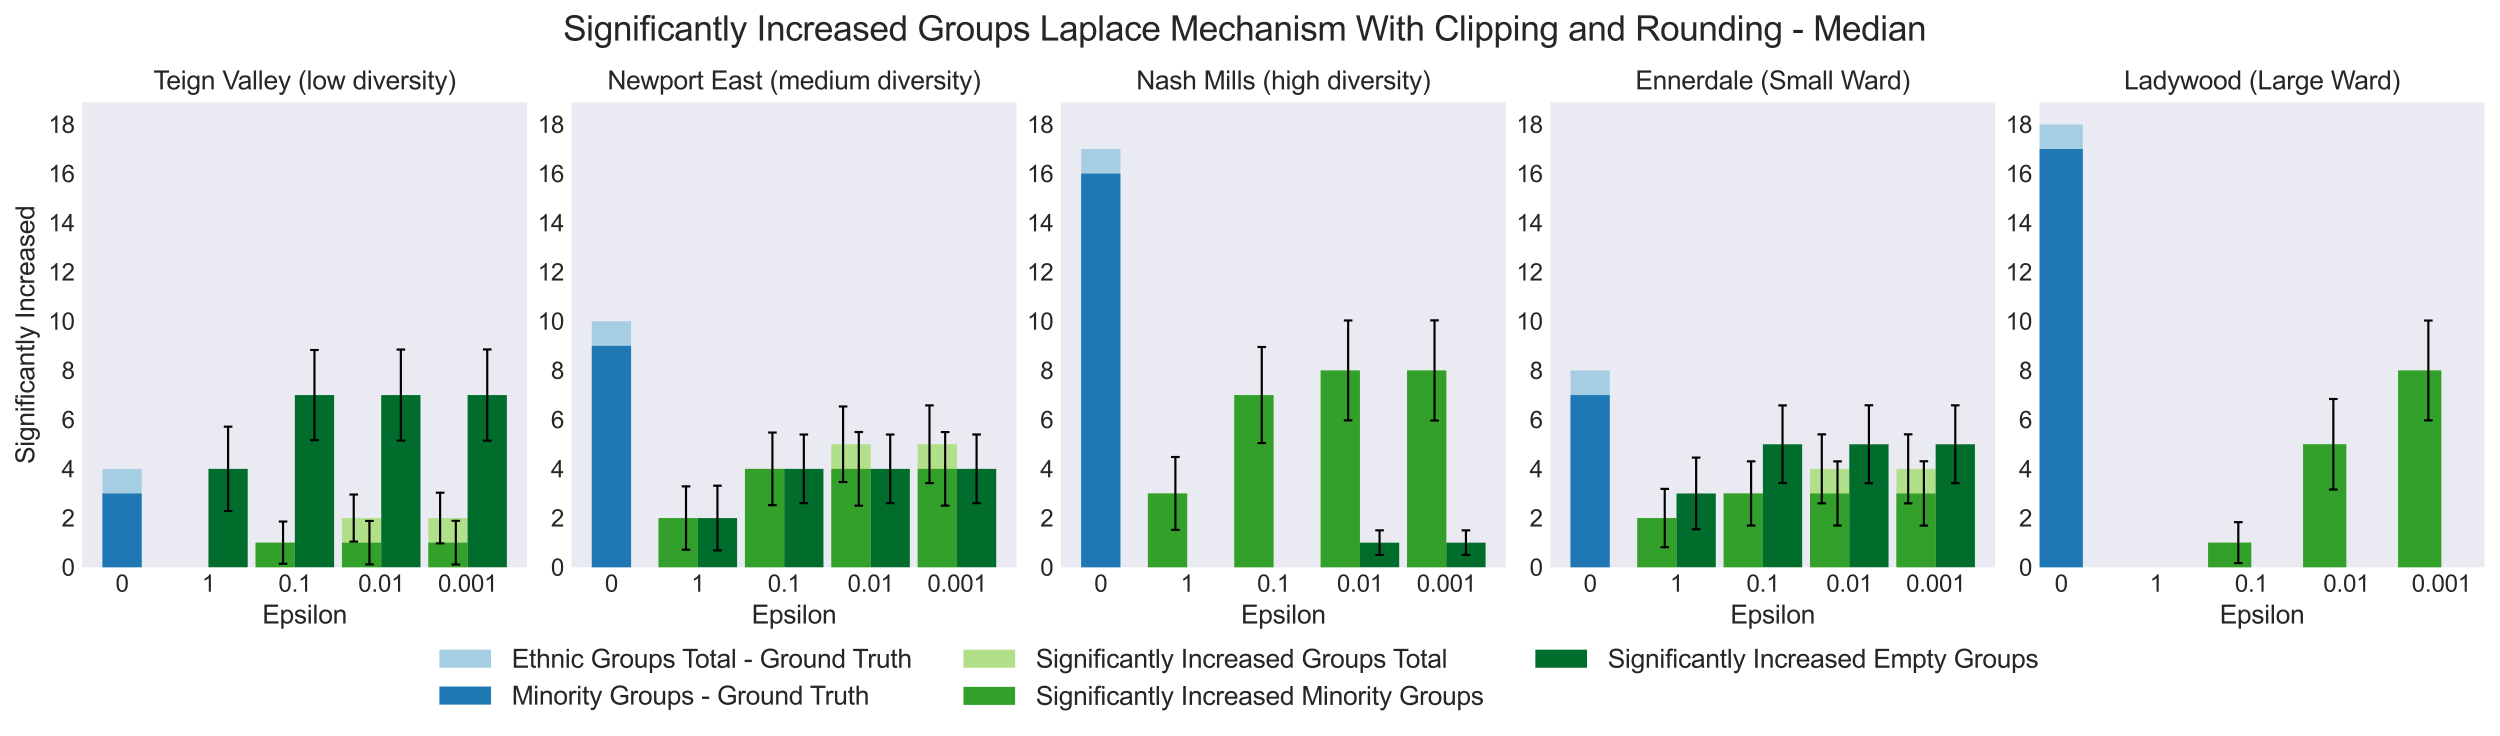 <?xml version="1.0" encoding="utf-8" standalone="no"?>
<!DOCTYPE svg PUBLIC "-//W3C//DTD SVG 1.1//EN"
  "http://www.w3.org/Graphics/SVG/1.1/DTD/svg11.dtd">
<svg xmlns:xlink="http://www.w3.org/1999/xlink" width="1161.395pt" height="342pt" viewBox="0 0 1161.395 342" xmlns="http://www.w3.org/2000/svg" version="1.1">
 <defs>
  <style type="text/css">*{stroke-linejoin: round; stroke-linecap: butt}</style>
 </defs>
 <g id="figure_1">
  <g id="patch_1">
   <path d="M 0 342 
L 1161.395 342 
L 1161.395 0 
L 0 0 
z
" style="fill: #ffffff"/>
  </g>
  <g id="axes_1">
   <g id="patch_2">
    <path d="M 38.195 263.52 
L 244.862 263.52 
L 244.862 47.52 
L 38.195 47.52 
z
" style="fill: #eaeaf2"/>
   </g>
   <g id="matplotlib.axis_1">
    <g id="xtick_1">
     <g id="text_1">
      <!-- 0 -->
      <g style="fill: #262626" transform="translate(53.651 274.894) scale(0.11 -0.11)">
       <defs>
        <path id="ArialMT-30" d="M 266 2259 
Q 266 3072 433 3567 
Q 600 4063 929 4331 
Q 1259 4600 1759 4600 
Q 2128 4600 2406 4451 
Q 2684 4303 2865 4023 
Q 3047 3744 3150 3342 
Q 3253 2941 3253 2259 
Q 3253 1453 3087 958 
Q 2922 463 2592 192 
Q 2263 -78 1759 -78 
Q 1097 -78 719 397 
Q 266 969 266 2259 
z
M 844 2259 
Q 844 1131 1108 757 
Q 1372 384 1759 384 
Q 2147 384 2411 759 
Q 2675 1134 2675 2259 
Q 2675 3391 2411 3762 
Q 2147 4134 1753 4134 
Q 1366 4134 1134 3806 
Q 844 3388 844 2259 
z
" transform="scale(0.016)"/>
       </defs>
       <use xlink:href="#ArialMT-30"/>
      </g>
     </g>
    </g>
    <g id="xtick_2">
     <g id="text_2">
      <!-- 1 -->
      <g style="fill: #262626" transform="translate(93.781 274.894) scale(0.11 -0.11)">
       <defs>
        <path id="ArialMT-31" d="M 2384 0 
L 1822 0 
L 1822 3584 
Q 1619 3391 1289 3197 
Q 959 3003 697 2906 
L 697 3450 
Q 1169 3672 1522 3987 
Q 1875 4303 2022 4600 
L 2384 4600 
L 2384 0 
z
" transform="scale(0.016)"/>
       </defs>
       <use xlink:href="#ArialMT-31"/>
      </g>
     </g>
    </g>
    <g id="xtick_3">
     <g id="text_3">
      <!-- 0.1 -->
      <g style="fill: #262626" transform="translate(129.323 274.894) scale(0.11 -0.11)">
       <defs>
        <path id="ArialMT-2e" d="M 581 0 
L 581 641 
L 1222 641 
L 1222 0 
L 581 0 
z
" transform="scale(0.016)"/>
       </defs>
       <use xlink:href="#ArialMT-30"/>
       <use xlink:href="#ArialMT-2e" x="55.615"/>
       <use xlink:href="#ArialMT-31" x="83.398"/>
      </g>
     </g>
    </g>
    <g id="xtick_4">
     <g id="text_4">
      <!-- 0.01 -->
      <g style="fill: #262626" transform="translate(166.394 274.894) scale(0.11 -0.11)">
       <use xlink:href="#ArialMT-30"/>
       <use xlink:href="#ArialMT-2e" x="55.615"/>
       <use xlink:href="#ArialMT-30" x="83.398"/>
       <use xlink:href="#ArialMT-31" x="139.014"/>
      </g>
     </g>
    </g>
    <g id="xtick_5">
     <g id="text_5">
      <!-- 0.001 -->
      <g style="fill: #262626" transform="translate(203.465 274.894) scale(0.11 -0.11)">
       <use xlink:href="#ArialMT-30"/>
       <use xlink:href="#ArialMT-2e" x="55.615"/>
       <use xlink:href="#ArialMT-30" x="83.398"/>
       <use xlink:href="#ArialMT-30" x="139.014"/>
       <use xlink:href="#ArialMT-31" x="194.629"/>
      </g>
     </g>
    </g>
    <g id="text_6">
     <!-- Epsilon -->
     <g style="fill: #262626" transform="translate(121.851 289.669) scale(0.12 -0.12)">
      <defs>
       <path id="ArialMT-45" d="M 506 0 
L 506 4581 
L 3819 4581 
L 3819 4041 
L 1113 4041 
L 1113 2638 
L 3647 2638 
L 3647 2100 
L 1113 2100 
L 1113 541 
L 3925 541 
L 3925 0 
L 506 0 
z
" transform="scale(0.016)"/>
       <path id="ArialMT-70" d="M 422 -1272 
L 422 3319 
L 934 3319 
L 934 2888 
Q 1116 3141 1344 3267 
Q 1572 3394 1897 3394 
Q 2322 3394 2647 3175 
Q 2972 2956 3137 2557 
Q 3303 2159 3303 1684 
Q 3303 1175 3120 767 
Q 2938 359 2589 142 
Q 2241 -75 1856 -75 
Q 1575 -75 1351 44 
Q 1128 163 984 344 
L 984 -1272 
L 422 -1272 
z
M 931 1641 
Q 931 1000 1190 694 
Q 1450 388 1819 388 
Q 2194 388 2461 705 
Q 2728 1022 2728 1688 
Q 2728 2322 2467 2637 
Q 2206 2953 1844 2953 
Q 1484 2953 1207 2617 
Q 931 2281 931 1641 
z
" transform="scale(0.016)"/>
       <path id="ArialMT-73" d="M 197 991 
L 753 1078 
Q 800 744 1014 566 
Q 1228 388 1613 388 
Q 2000 388 2187 545 
Q 2375 703 2375 916 
Q 2375 1106 2209 1216 
Q 2094 1291 1634 1406 
Q 1016 1563 777 1677 
Q 538 1791 414 1992 
Q 291 2194 291 2438 
Q 291 2659 392 2848 
Q 494 3038 669 3163 
Q 800 3259 1026 3326 
Q 1253 3394 1513 3394 
Q 1903 3394 2198 3281 
Q 2494 3169 2634 2976 
Q 2775 2784 2828 2463 
L 2278 2388 
Q 2241 2644 2061 2787 
Q 1881 2931 1553 2931 
Q 1166 2931 1000 2803 
Q 834 2675 834 2503 
Q 834 2394 903 2306 
Q 972 2216 1119 2156 
Q 1203 2125 1616 2013 
Q 2213 1853 2448 1751 
Q 2684 1650 2818 1456 
Q 2953 1263 2953 975 
Q 2953 694 2789 445 
Q 2625 197 2315 61 
Q 2006 -75 1616 -75 
Q 969 -75 630 194 
Q 291 463 197 991 
z
" transform="scale(0.016)"/>
       <path id="ArialMT-69" d="M 425 3934 
L 425 4581 
L 988 4581 
L 988 3934 
L 425 3934 
z
M 425 0 
L 425 3319 
L 988 3319 
L 988 0 
L 425 0 
z
" transform="scale(0.016)"/>
       <path id="ArialMT-6c" d="M 409 0 
L 409 4581 
L 972 4581 
L 972 0 
L 409 0 
z
" transform="scale(0.016)"/>
       <path id="ArialMT-6f" d="M 213 1659 
Q 213 2581 725 3025 
Q 1153 3394 1769 3394 
Q 2453 3394 2887 2945 
Q 3322 2497 3322 1706 
Q 3322 1066 3130 698 
Q 2938 331 2570 128 
Q 2203 -75 1769 -75 
Q 1072 -75 642 372 
Q 213 819 213 1659 
z
M 791 1659 
Q 791 1022 1069 705 
Q 1347 388 1769 388 
Q 2188 388 2466 706 
Q 2744 1025 2744 1678 
Q 2744 2294 2464 2611 
Q 2184 2928 1769 2928 
Q 1347 2928 1069 2612 
Q 791 2297 791 1659 
z
" transform="scale(0.016)"/>
       <path id="ArialMT-6e" d="M 422 0 
L 422 3319 
L 928 3319 
L 928 2847 
Q 1294 3394 1984 3394 
Q 2284 3394 2536 3286 
Q 2788 3178 2913 3003 
Q 3038 2828 3088 2588 
Q 3119 2431 3119 2041 
L 3119 0 
L 2556 0 
L 2556 2019 
Q 2556 2363 2490 2533 
Q 2425 2703 2258 2804 
Q 2091 2906 1866 2906 
Q 1506 2906 1245 2678 
Q 984 2450 984 1813 
L 984 0 
L 422 0 
z
" transform="scale(0.016)"/>
      </defs>
      <use xlink:href="#ArialMT-45"/>
      <use xlink:href="#ArialMT-70" x="66.699"/>
      <use xlink:href="#ArialMT-73" x="122.314"/>
      <use xlink:href="#ArialMT-69" x="172.314"/>
      <use xlink:href="#ArialMT-6c" x="194.531"/>
      <use xlink:href="#ArialMT-6f" x="216.748"/>
      <use xlink:href="#ArialMT-6e" x="272.363"/>
     </g>
    </g>
   </g>
   <g id="matplotlib.axis_2">
    <g id="ytick_1">
     <g id="text_7">
      <!-- 0 -->
      <g style="fill: #262626" transform="translate(28.578 267.457) scale(0.11 -0.11)">
       <use xlink:href="#ArialMT-30"/>
      </g>
     </g>
    </g>
    <g id="ytick_2">
     <g id="text_8">
      <!-- 2 -->
      <g style="fill: #262626" transform="translate(28.578 244.6) scale(0.11 -0.11)">
       <defs>
        <path id="ArialMT-32" d="M 3222 541 
L 3222 0 
L 194 0 
Q 188 203 259 391 
Q 375 700 629 1000 
Q 884 1300 1366 1694 
Q 2113 2306 2375 2664 
Q 2638 3022 2638 3341 
Q 2638 3675 2398 3904 
Q 2159 4134 1775 4134 
Q 1369 4134 1125 3890 
Q 881 3647 878 3216 
L 300 3275 
Q 359 3922 746 4261 
Q 1134 4600 1788 4600 
Q 2447 4600 2831 4234 
Q 3216 3869 3216 3328 
Q 3216 3053 3103 2787 
Q 2991 2522 2730 2228 
Q 2469 1934 1863 1422 
Q 1356 997 1212 845 
Q 1069 694 975 541 
L 3222 541 
z
" transform="scale(0.016)"/>
       </defs>
       <use xlink:href="#ArialMT-32"/>
      </g>
     </g>
    </g>
    <g id="ytick_3">
     <g id="text_9">
      <!-- 4 -->
      <g style="fill: #262626" transform="translate(28.578 221.743) scale(0.11 -0.11)">
       <defs>
        <path id="ArialMT-34" d="M 2069 0 
L 2069 1097 
L 81 1097 
L 81 1613 
L 2172 4581 
L 2631 4581 
L 2631 1613 
L 3250 1613 
L 3250 1097 
L 2631 1097 
L 2631 0 
L 2069 0 
z
M 2069 1613 
L 2069 3678 
L 634 1613 
L 2069 1613 
z
" transform="scale(0.016)"/>
       </defs>
       <use xlink:href="#ArialMT-34"/>
      </g>
     </g>
    </g>
    <g id="ytick_4">
     <g id="text_10">
      <!-- 6 -->
      <g style="fill: #262626" transform="translate(28.578 198.885) scale(0.11 -0.11)">
       <defs>
        <path id="ArialMT-36" d="M 3184 3459 
L 2625 3416 
Q 2550 3747 2413 3897 
Q 2184 4138 1850 4138 
Q 1581 4138 1378 3988 
Q 1113 3794 959 3422 
Q 806 3050 800 2363 
Q 1003 2672 1297 2822 
Q 1591 2972 1913 2972 
Q 2475 2972 2870 2558 
Q 3266 2144 3266 1488 
Q 3266 1056 3080 686 
Q 2894 316 2569 119 
Q 2244 -78 1831 -78 
Q 1128 -78 684 439 
Q 241 956 241 2144 
Q 241 3472 731 4075 
Q 1159 4600 1884 4600 
Q 2425 4600 2770 4297 
Q 3116 3994 3184 3459 
z
M 888 1484 
Q 888 1194 1011 928 
Q 1134 663 1356 523 
Q 1578 384 1822 384 
Q 2178 384 2434 671 
Q 2691 959 2691 1453 
Q 2691 1928 2437 2201 
Q 2184 2475 1800 2475 
Q 1419 2475 1153 2201 
Q 888 1928 888 1484 
z
" transform="scale(0.016)"/>
       </defs>
       <use xlink:href="#ArialMT-36"/>
      </g>
     </g>
    </g>
    <g id="ytick_5">
     <g id="text_11">
      <!-- 8 -->
      <g style="fill: #262626" transform="translate(28.578 176.028) scale(0.11 -0.11)">
       <defs>
        <path id="ArialMT-38" d="M 1131 2484 
Q 781 2613 612 2850 
Q 444 3088 444 3419 
Q 444 3919 803 4259 
Q 1163 4600 1759 4600 
Q 2359 4600 2725 4251 
Q 3091 3903 3091 3403 
Q 3091 3084 2923 2848 
Q 2756 2613 2416 2484 
Q 2838 2347 3058 2040 
Q 3278 1734 3278 1309 
Q 3278 722 2862 322 
Q 2447 -78 1769 -78 
Q 1091 -78 675 323 
Q 259 725 259 1325 
Q 259 1772 486 2073 
Q 713 2375 1131 2484 
z
M 1019 3438 
Q 1019 3113 1228 2906 
Q 1438 2700 1772 2700 
Q 2097 2700 2305 2904 
Q 2513 3109 2513 3406 
Q 2513 3716 2298 3927 
Q 2084 4138 1766 4138 
Q 1444 4138 1231 3931 
Q 1019 3725 1019 3438 
z
M 838 1322 
Q 838 1081 952 856 
Q 1066 631 1291 507 
Q 1516 384 1775 384 
Q 2178 384 2440 643 
Q 2703 903 2703 1303 
Q 2703 1709 2433 1975 
Q 2163 2241 1756 2241 
Q 1359 2241 1098 1978 
Q 838 1716 838 1322 
z
" transform="scale(0.016)"/>
       </defs>
       <use xlink:href="#ArialMT-38"/>
      </g>
     </g>
    </g>
    <g id="ytick_6">
     <g id="text_12">
      <!-- 10 -->
      <g style="fill: #262626" transform="translate(22.461 153.171) scale(0.11 -0.11)">
       <use xlink:href="#ArialMT-31"/>
       <use xlink:href="#ArialMT-30" x="55.615"/>
      </g>
     </g>
    </g>
    <g id="ytick_7">
     <g id="text_13">
      <!-- 12 -->
      <g style="fill: #262626" transform="translate(22.461 130.314) scale(0.11 -0.11)">
       <use xlink:href="#ArialMT-31"/>
       <use xlink:href="#ArialMT-32" x="55.615"/>
      </g>
     </g>
    </g>
    <g id="ytick_8">
     <g id="text_14">
      <!-- 14 -->
      <g style="fill: #262626" transform="translate(22.461 107.457) scale(0.11 -0.11)">
       <use xlink:href="#ArialMT-31"/>
       <use xlink:href="#ArialMT-34" x="55.615"/>
      </g>
     </g>
    </g>
    <g id="ytick_9">
     <g id="text_15">
      <!-- 16 -->
      <g style="fill: #262626" transform="translate(22.461 84.6) scale(0.11 -0.11)">
       <use xlink:href="#ArialMT-31"/>
       <use xlink:href="#ArialMT-36" x="55.615"/>
      </g>
     </g>
    </g>
    <g id="ytick_10">
     <g id="text_16">
      <!-- 18 -->
      <g style="fill: #262626" transform="translate(22.461 61.743) scale(0.11 -0.11)">
       <use xlink:href="#ArialMT-31"/>
       <use xlink:href="#ArialMT-38" x="55.615"/>
      </g>
     </g>
    </g>
    <g id="text_17">
     <!-- Significantly Increased -->
     <g style="fill: #262626" transform="translate(15.936 215.549) rotate(-90) scale(0.12 -0.12)">
      <defs>
       <path id="ArialMT-53" d="M 288 1472 
L 859 1522 
Q 900 1178 1048 958 
Q 1197 738 1509 602 
Q 1822 466 2213 466 
Q 2559 466 2825 569 
Q 3091 672 3220 851 
Q 3350 1031 3350 1244 
Q 3350 1459 3225 1620 
Q 3100 1781 2813 1891 
Q 2628 1963 1997 2114 
Q 1366 2266 1113 2400 
Q 784 2572 623 2826 
Q 463 3081 463 3397 
Q 463 3744 659 4045 
Q 856 4347 1234 4503 
Q 1613 4659 2075 4659 
Q 2584 4659 2973 4495 
Q 3363 4331 3572 4012 
Q 3781 3694 3797 3291 
L 3216 3247 
Q 3169 3681 2898 3903 
Q 2628 4125 2100 4125 
Q 1550 4125 1298 3923 
Q 1047 3722 1047 3438 
Q 1047 3191 1225 3031 
Q 1400 2872 2139 2705 
Q 2878 2538 3153 2413 
Q 3553 2228 3743 1945 
Q 3934 1663 3934 1294 
Q 3934 928 3725 604 
Q 3516 281 3123 101 
Q 2731 -78 2241 -78 
Q 1619 -78 1198 103 
Q 778 284 539 648 
Q 300 1013 288 1472 
z
" transform="scale(0.016)"/>
       <path id="ArialMT-67" d="M 319 -275 
L 866 -356 
Q 900 -609 1056 -725 
Q 1266 -881 1628 -881 
Q 2019 -881 2231 -725 
Q 2444 -569 2519 -288 
Q 2563 -116 2559 434 
Q 2191 0 1641 0 
Q 956 0 581 494 
Q 206 988 206 1678 
Q 206 2153 378 2554 
Q 550 2956 876 3175 
Q 1203 3394 1644 3394 
Q 2231 3394 2613 2919 
L 2613 3319 
L 3131 3319 
L 3131 450 
Q 3131 -325 2973 -648 
Q 2816 -972 2473 -1159 
Q 2131 -1347 1631 -1347 
Q 1038 -1347 672 -1080 
Q 306 -813 319 -275 
z
M 784 1719 
Q 784 1066 1043 766 
Q 1303 466 1694 466 
Q 2081 466 2343 764 
Q 2606 1063 2606 1700 
Q 2606 2309 2336 2618 
Q 2066 2928 1684 2928 
Q 1309 2928 1046 2623 
Q 784 2319 784 1719 
z
" transform="scale(0.016)"/>
       <path id="ArialMT-66" d="M 556 0 
L 556 2881 
L 59 2881 
L 59 3319 
L 556 3319 
L 556 3672 
Q 556 4006 616 4169 
Q 697 4388 901 4523 
Q 1106 4659 1475 4659 
Q 1713 4659 2000 4603 
L 1916 4113 
Q 1741 4144 1584 4144 
Q 1328 4144 1222 4034 
Q 1116 3925 1116 3625 
L 1116 3319 
L 1763 3319 
L 1763 2881 
L 1116 2881 
L 1116 0 
L 556 0 
z
" transform="scale(0.016)"/>
       <path id="ArialMT-63" d="M 2588 1216 
L 3141 1144 
Q 3050 572 2676 248 
Q 2303 -75 1759 -75 
Q 1078 -75 664 370 
Q 250 816 250 1647 
Q 250 2184 428 2587 
Q 606 2991 970 3192 
Q 1334 3394 1763 3394 
Q 2303 3394 2647 3120 
Q 2991 2847 3088 2344 
L 2541 2259 
Q 2463 2594 2264 2762 
Q 2066 2931 1784 2931 
Q 1359 2931 1093 2626 
Q 828 2322 828 1663 
Q 828 994 1084 691 
Q 1341 388 1753 388 
Q 2084 388 2306 591 
Q 2528 794 2588 1216 
z
" transform="scale(0.016)"/>
       <path id="ArialMT-61" d="M 2588 409 
Q 2275 144 1986 34 
Q 1697 -75 1366 -75 
Q 819 -75 525 192 
Q 231 459 231 875 
Q 231 1119 342 1320 
Q 453 1522 633 1644 
Q 813 1766 1038 1828 
Q 1203 1872 1538 1913 
Q 2219 1994 2541 2106 
Q 2544 2222 2544 2253 
Q 2544 2597 2384 2738 
Q 2169 2928 1744 2928 
Q 1347 2928 1158 2789 
Q 969 2650 878 2297 
L 328 2372 
Q 403 2725 575 2942 
Q 747 3159 1072 3276 
Q 1397 3394 1825 3394 
Q 2250 3394 2515 3294 
Q 2781 3194 2906 3042 
Q 3031 2891 3081 2659 
Q 3109 2516 3109 2141 
L 3109 1391 
Q 3109 606 3145 398 
Q 3181 191 3288 0 
L 2700 0 
Q 2613 175 2588 409 
z
M 2541 1666 
Q 2234 1541 1622 1453 
Q 1275 1403 1131 1340 
Q 988 1278 909 1158 
Q 831 1038 831 891 
Q 831 666 1001 516 
Q 1172 366 1500 366 
Q 1825 366 2078 508 
Q 2331 650 2450 897 
Q 2541 1088 2541 1459 
L 2541 1666 
z
" transform="scale(0.016)"/>
       <path id="ArialMT-74" d="M 1650 503 
L 1731 6 
Q 1494 -44 1306 -44 
Q 1000 -44 831 53 
Q 663 150 594 308 
Q 525 466 525 972 
L 525 2881 
L 113 2881 
L 113 3319 
L 525 3319 
L 525 4141 
L 1084 4478 
L 1084 3319 
L 1650 3319 
L 1650 2881 
L 1084 2881 
L 1084 941 
Q 1084 700 1114 631 
Q 1144 563 1211 522 
Q 1278 481 1403 481 
Q 1497 481 1650 503 
z
" transform="scale(0.016)"/>
       <path id="ArialMT-79" d="M 397 -1278 
L 334 -750 
Q 519 -800 656 -800 
Q 844 -800 956 -737 
Q 1069 -675 1141 -563 
Q 1194 -478 1313 -144 
Q 1328 -97 1363 -6 
L 103 3319 
L 709 3319 
L 1400 1397 
Q 1534 1031 1641 628 
Q 1738 1016 1872 1384 
L 2581 3319 
L 3144 3319 
L 1881 -56 
Q 1678 -603 1566 -809 
Q 1416 -1088 1222 -1217 
Q 1028 -1347 759 -1347 
Q 597 -1347 397 -1278 
z
" transform="scale(0.016)"/>
       <path id="ArialMT-20" transform="scale(0.016)"/>
       <path id="ArialMT-49" d="M 597 0 
L 597 4581 
L 1203 4581 
L 1203 0 
L 597 0 
z
" transform="scale(0.016)"/>
       <path id="ArialMT-72" d="M 416 0 
L 416 3319 
L 922 3319 
L 922 2816 
Q 1116 3169 1280 3281 
Q 1444 3394 1641 3394 
Q 1925 3394 2219 3213 
L 2025 2691 
Q 1819 2813 1613 2813 
Q 1428 2813 1281 2702 
Q 1134 2591 1072 2394 
Q 978 2094 978 1738 
L 978 0 
L 416 0 
z
" transform="scale(0.016)"/>
       <path id="ArialMT-65" d="M 2694 1069 
L 3275 997 
Q 3138 488 2766 206 
Q 2394 -75 1816 -75 
Q 1088 -75 661 373 
Q 234 822 234 1631 
Q 234 2469 665 2931 
Q 1097 3394 1784 3394 
Q 2450 3394 2872 2941 
Q 3294 2488 3294 1666 
Q 3294 1616 3291 1516 
L 816 1516 
Q 847 969 1125 678 
Q 1403 388 1819 388 
Q 2128 388 2347 550 
Q 2566 713 2694 1069 
z
M 847 1978 
L 2700 1978 
Q 2663 2397 2488 2606 
Q 2219 2931 1791 2931 
Q 1403 2931 1139 2672 
Q 875 2413 847 1978 
z
" transform="scale(0.016)"/>
       <path id="ArialMT-64" d="M 2575 0 
L 2575 419 
Q 2259 -75 1647 -75 
Q 1250 -75 917 144 
Q 584 363 401 755 
Q 219 1147 219 1656 
Q 219 2153 384 2558 
Q 550 2963 881 3178 
Q 1213 3394 1622 3394 
Q 1922 3394 2156 3267 
Q 2391 3141 2538 2938 
L 2538 4581 
L 3097 4581 
L 3097 0 
L 2575 0 
z
M 797 1656 
Q 797 1019 1065 703 
Q 1334 388 1700 388 
Q 2069 388 2326 689 
Q 2584 991 2584 1609 
Q 2584 2291 2321 2609 
Q 2059 2928 1675 2928 
Q 1300 2928 1048 2622 
Q 797 2316 797 1656 
z
" transform="scale(0.016)"/>
      </defs>
      <use xlink:href="#ArialMT-53"/>
      <use xlink:href="#ArialMT-69" x="66.699"/>
      <use xlink:href="#ArialMT-67" x="88.916"/>
      <use xlink:href="#ArialMT-6e" x="144.531"/>
      <use xlink:href="#ArialMT-69" x="200.146"/>
      <use xlink:href="#ArialMT-66" x="222.363"/>
      <use xlink:href="#ArialMT-69" x="250.146"/>
      <use xlink:href="#ArialMT-63" x="272.363"/>
      <use xlink:href="#ArialMT-61" x="322.363"/>
      <use xlink:href="#ArialMT-6e" x="377.979"/>
      <use xlink:href="#ArialMT-74" x="433.594"/>
      <use xlink:href="#ArialMT-6c" x="461.377"/>
      <use xlink:href="#ArialMT-79" x="483.594"/>
      <use xlink:href="#ArialMT-20" x="533.594"/>
      <use xlink:href="#ArialMT-49" x="561.377"/>
      <use xlink:href="#ArialMT-6e" x="589.16"/>
      <use xlink:href="#ArialMT-63" x="644.775"/>
      <use xlink:href="#ArialMT-72" x="694.775"/>
      <use xlink:href="#ArialMT-65" x="728.076"/>
      <use xlink:href="#ArialMT-61" x="783.691"/>
      <use xlink:href="#ArialMT-73" x="839.307"/>
      <use xlink:href="#ArialMT-65" x="889.307"/>
      <use xlink:href="#ArialMT-64" x="944.922"/>
     </g>
    </g>
   </g>
   <g id="patch_3">
    <path d="M 47.589 263.52 
L 65.83 263.52 
L 65.83 217.806 
L 47.589 217.806 
z
" clip-path="url(#p1b96bc4387)" style="fill: #a6cee3"/>
   </g>
   <g id="patch_4">
    <path d="M 47.589 263.52 
L 65.83 263.52 
L 65.83 229.234 
L 47.589 229.234 
z
" clip-path="url(#p1b96bc4387)" style="fill: #1f78b4"/>
   </g>
   <g id="patch_5">
    <path d="M 78.598 263.52 
L 96.839 263.52 
L 96.839 263.52 
L 78.598 263.52 
z
" clip-path="url(#p1b96bc4387)" style="fill: #b2df8a"/>
   </g>
   <g id="patch_6">
    <path d="M 78.598 263.52 
L 96.839 263.52 
L 96.839 263.52 
L 78.598 263.52 
z
" clip-path="url(#p1b96bc4387)" style="fill: #33a02c"/>
   </g>
   <g id="patch_7">
    <path d="M 96.839 263.52 
L 115.08 263.52 
L 115.08 217.806 
L 96.839 217.806 
z
" clip-path="url(#p1b96bc4387)" style="fill: #006d2c"/>
   </g>
   <g id="patch_8">
    <path d="M 118.728 263.52 
L 136.968 263.52 
L 136.968 252.091 
L 118.728 252.091 
z
" clip-path="url(#p1b96bc4387)" style="fill: #b2df8a"/>
   </g>
   <g id="patch_9">
    <path d="M 118.728 263.52 
L 136.968 263.52 
L 136.968 252.091 
L 118.728 252.091 
z
" clip-path="url(#p1b96bc4387)" style="fill: #33a02c"/>
   </g>
   <g id="patch_10">
    <path d="M 136.968 263.52 
L 155.209 263.52 
L 155.209 183.52 
L 136.968 183.52 
z
" clip-path="url(#p1b96bc4387)" style="fill: #006d2c"/>
   </g>
   <g id="patch_11">
    <path d="M 158.857 263.52 
L 177.098 263.52 
L 177.098 240.663 
L 158.857 240.663 
z
" clip-path="url(#p1b96bc4387)" style="fill: #b2df8a"/>
   </g>
   <g id="patch_12">
    <path d="M 158.857 263.52 
L 177.098 263.52 
L 177.098 252.091 
L 158.857 252.091 
z
" clip-path="url(#p1b96bc4387)" style="fill: #33a02c"/>
   </g>
   <g id="patch_13">
    <path d="M 177.098 263.52 
L 195.339 263.52 
L 195.339 183.52 
L 177.098 183.52 
z
" clip-path="url(#p1b96bc4387)" style="fill: #006d2c"/>
   </g>
   <g id="patch_14">
    <path d="M 198.987 263.52 
L 217.227 263.52 
L 217.227 240.663 
L 198.987 240.663 
z
" clip-path="url(#p1b96bc4387)" style="fill: #b2df8a"/>
   </g>
   <g id="patch_15">
    <path d="M 198.987 263.52 
L 217.227 263.52 
L 217.227 252.091 
L 198.987 252.091 
z
" clip-path="url(#p1b96bc4387)" style="fill: #33a02c"/>
   </g>
   <g id="patch_16">
    <path d="M 217.227 263.52 
L 235.468 263.52 
L 235.468 183.52 
L 217.227 183.52 
z
" clip-path="url(#p1b96bc4387)" style="fill: #006d2c"/>
   </g>
   <g id="LineCollection_1">
    <path d="M 105.959 237.395 
L 105.959 198.216 
" clip-path="url(#p1b96bc4387)" style="fill: none; stroke: #000000"/>
   </g>
   <g id="line2d_1">
    <defs>
     <path id="m76d4fc99e6" d="M 2 0 
L -2 -0 
" style="stroke: #000000"/>
    </defs>
    <g clip-path="url(#p1b96bc4387)">
     <use xlink:href="#m76d4fc99e6" x="105.959" y="237.395" style="stroke: #000000"/>
    </g>
   </g>
   <g id="line2d_2">
    <g clip-path="url(#p1b96bc4387)">
     <use xlink:href="#m76d4fc99e6" x="105.959" y="198.216" style="stroke: #000000"/>
    </g>
   </g>
   <g id="LineCollection_2">
    <path d="M 131.496 261.895 
L 131.496 242.288 
" clip-path="url(#p1b96bc4387)" style="fill: none; stroke: #000000"/>
   </g>
   <g id="line2d_3">
    <g clip-path="url(#p1b96bc4387)">
     <use xlink:href="#m76d4fc99e6" x="131.496" y="261.895" style="stroke: #000000"/>
    </g>
   </g>
   <g id="line2d_4">
    <g clip-path="url(#p1b96bc4387)">
     <use xlink:href="#m76d4fc99e6" x="131.496" y="242.288" style="stroke: #000000"/>
    </g>
   </g>
   <g id="LineCollection_3">
    <path d="M 146.089 204.449 
L 146.089 162.591 
" clip-path="url(#p1b96bc4387)" style="fill: none; stroke: #000000"/>
   </g>
   <g id="line2d_5">
    <g clip-path="url(#p1b96bc4387)">
     <use xlink:href="#m76d4fc99e6" x="146.089" y="204.449" style="stroke: #000000"/>
    </g>
   </g>
   <g id="line2d_6">
    <g clip-path="url(#p1b96bc4387)">
     <use xlink:href="#m76d4fc99e6" x="146.089" y="162.591" style="stroke: #000000"/>
    </g>
   </g>
   <g id="LineCollection_4">
    <path d="M 164.329 251.594 
L 164.329 229.732 
" clip-path="url(#p1b96bc4387)" style="fill: none; stroke: #000000"/>
   </g>
   <g id="line2d_7">
    <g clip-path="url(#p1b96bc4387)">
     <use xlink:href="#m76d4fc99e6" x="164.329" y="251.594" style="stroke: #000000"/>
    </g>
   </g>
   <g id="line2d_8">
    <g clip-path="url(#p1b96bc4387)">
     <use xlink:href="#m76d4fc99e6" x="164.329" y="229.732" style="stroke: #000000"/>
    </g>
   </g>
   <g id="LineCollection_5">
    <path d="M 171.626 262.189 
L 171.626 241.994 
" clip-path="url(#p1b96bc4387)" style="fill: none; stroke: #000000"/>
   </g>
   <g id="line2d_9">
    <g clip-path="url(#p1b96bc4387)">
     <use xlink:href="#m76d4fc99e6" x="171.626" y="262.189" style="stroke: #000000"/>
    </g>
   </g>
   <g id="line2d_10">
    <g clip-path="url(#p1b96bc4387)">
     <use xlink:href="#m76d4fc99e6" x="171.626" y="241.994" style="stroke: #000000"/>
    </g>
   </g>
   <g id="LineCollection_6">
    <path d="M 186.218 204.644 
L 186.218 162.396 
" clip-path="url(#p1b96bc4387)" style="fill: none; stroke: #000000"/>
   </g>
   <g id="line2d_11">
    <g clip-path="url(#p1b96bc4387)">
     <use xlink:href="#m76d4fc99e6" x="186.218" y="204.644" style="stroke: #000000"/>
    </g>
   </g>
   <g id="line2d_12">
    <g clip-path="url(#p1b96bc4387)">
     <use xlink:href="#m76d4fc99e6" x="186.218" y="162.396" style="stroke: #000000"/>
    </g>
   </g>
   <g id="LineCollection_7">
    <path d="M 204.459 252.437 
L 204.459 228.889 
" clip-path="url(#p1b96bc4387)" style="fill: none; stroke: #000000"/>
   </g>
   <g id="line2d_13">
    <g clip-path="url(#p1b96bc4387)">
     <use xlink:href="#m76d4fc99e6" x="204.459" y="252.437" style="stroke: #000000"/>
    </g>
   </g>
   <g id="line2d_14">
    <g clip-path="url(#p1b96bc4387)">
     <use xlink:href="#m76d4fc99e6" x="204.459" y="228.889" style="stroke: #000000"/>
    </g>
   </g>
   <g id="LineCollection_8">
    <path d="M 211.755 262.249 
L 211.755 241.933 
" clip-path="url(#p1b96bc4387)" style="fill: none; stroke: #000000"/>
   </g>
   <g id="line2d_15">
    <g clip-path="url(#p1b96bc4387)">
     <use xlink:href="#m76d4fc99e6" x="211.755" y="262.249" style="stroke: #000000"/>
    </g>
   </g>
   <g id="line2d_16">
    <g clip-path="url(#p1b96bc4387)">
     <use xlink:href="#m76d4fc99e6" x="211.755" y="241.933" style="stroke: #000000"/>
    </g>
   </g>
   <g id="LineCollection_9">
    <path d="M 226.348 204.71 
L 226.348 162.33 
" clip-path="url(#p1b96bc4387)" style="fill: none; stroke: #000000"/>
   </g>
   <g id="line2d_17">
    <g clip-path="url(#p1b96bc4387)">
     <use xlink:href="#m76d4fc99e6" x="226.348" y="204.71" style="stroke: #000000"/>
    </g>
   </g>
   <g id="line2d_18">
    <g clip-path="url(#p1b96bc4387)">
     <use xlink:href="#m76d4fc99e6" x="226.348" y="162.33" style="stroke: #000000"/>
    </g>
   </g>
   <g id="patch_17">
    <path d="M 38.195 263.52 
L 38.195 47.52 
" style="fill: none"/>
   </g>
   <g id="patch_18">
    <path d="M 244.862 263.52 
L 244.862 47.52 
" style="fill: none"/>
   </g>
   <g id="patch_19">
    <path d="M 38.195 263.52 
L 244.862 263.52 
" style="fill: none"/>
   </g>
   <g id="patch_20">
    <path d="M 38.195 47.52 
L 244.862 47.52 
" style="fill: none"/>
   </g>
   <g id="text_18">
    <!-- Teign Valley (low diversity) -->
    <g style="fill: #262626" transform="translate(71.286 41.52) scale(0.12 -0.12)">
     <defs>
      <path id="ArialMT-54" d="M 1659 0 
L 1659 4041 
L 150 4041 
L 150 4581 
L 3781 4581 
L 3781 4041 
L 2266 4041 
L 2266 0 
L 1659 0 
z
" transform="scale(0.016)"/>
      <path id="ArialMT-56" d="M 1803 0 
L 28 4581 
L 684 4581 
L 1875 1253 
Q 2019 853 2116 503 
Q 2222 878 2363 1253 
L 3600 4581 
L 4219 4581 
L 2425 0 
L 1803 0 
z
" transform="scale(0.016)"/>
      <path id="ArialMT-28" d="M 1497 -1347 
Q 1031 -759 709 28 
Q 388 816 388 1659 
Q 388 2403 628 3084 
Q 909 3875 1497 4659 
L 1900 4659 
Q 1522 4009 1400 3731 
Q 1209 3300 1100 2831 
Q 966 2247 966 1656 
Q 966 153 1900 -1347 
L 1497 -1347 
z
" transform="scale(0.016)"/>
      <path id="ArialMT-77" d="M 1034 0 
L 19 3319 
L 600 3319 
L 1128 1403 
L 1325 691 
Q 1338 744 1497 1375 
L 2025 3319 
L 2603 3319 
L 3100 1394 
L 3266 759 
L 3456 1400 
L 4025 3319 
L 4572 3319 
L 3534 0 
L 2950 0 
L 2422 1988 
L 2294 2553 
L 1622 0 
L 1034 0 
z
" transform="scale(0.016)"/>
      <path id="ArialMT-76" d="M 1344 0 
L 81 3319 
L 675 3319 
L 1388 1331 
Q 1503 1009 1600 663 
Q 1675 925 1809 1294 
L 2547 3319 
L 3125 3319 
L 1869 0 
L 1344 0 
z
" transform="scale(0.016)"/>
      <path id="ArialMT-29" d="M 791 -1347 
L 388 -1347 
Q 1322 153 1322 1656 
Q 1322 2244 1188 2822 
Q 1081 3291 891 3722 
Q 769 4003 388 4659 
L 791 4659 
Q 1378 3875 1659 3084 
Q 1900 2403 1900 1659 
Q 1900 816 1576 28 
Q 1253 -759 791 -1347 
z
" transform="scale(0.016)"/>
     </defs>
     <use xlink:href="#ArialMT-54"/>
     <use xlink:href="#ArialMT-65" x="49.959"/>
     <use xlink:href="#ArialMT-69" x="105.574"/>
     <use xlink:href="#ArialMT-67" x="127.791"/>
     <use xlink:href="#ArialMT-6e" x="183.406"/>
     <use xlink:href="#ArialMT-20" x="239.021"/>
     <use xlink:href="#ArialMT-56" x="266.805"/>
     <use xlink:href="#ArialMT-61" x="326.129"/>
     <use xlink:href="#ArialMT-6c" x="381.744"/>
     <use xlink:href="#ArialMT-6c" x="403.961"/>
     <use xlink:href="#ArialMT-65" x="426.178"/>
     <use xlink:href="#ArialMT-79" x="481.793"/>
     <use xlink:href="#ArialMT-20" x="531.793"/>
     <use xlink:href="#ArialMT-28" x="559.576"/>
     <use xlink:href="#ArialMT-6c" x="592.877"/>
     <use xlink:href="#ArialMT-6f" x="615.094"/>
     <use xlink:href="#ArialMT-77" x="670.709"/>
     <use xlink:href="#ArialMT-20" x="742.926"/>
     <use xlink:href="#ArialMT-64" x="770.709"/>
     <use xlink:href="#ArialMT-69" x="826.324"/>
     <use xlink:href="#ArialMT-76" x="848.541"/>
     <use xlink:href="#ArialMT-65" x="898.541"/>
     <use xlink:href="#ArialMT-72" x="954.156"/>
     <use xlink:href="#ArialMT-73" x="987.457"/>
     <use xlink:href="#ArialMT-69" x="1037.457"/>
     <use xlink:href="#ArialMT-74" x="1059.674"/>
     <use xlink:href="#ArialMT-79" x="1087.457"/>
     <use xlink:href="#ArialMT-29" x="1137.457"/>
    </g>
   </g>
  </g>
  <g id="axes_2">
   <g id="patch_21">
    <path d="M 265.529 263.52 
L 472.195 263.52 
L 472.195 47.52 
L 265.529 47.52 
z
" style="fill: #eaeaf2"/>
   </g>
   <g id="matplotlib.axis_3">
    <g id="xtick_6">
     <g id="text_19">
      <!-- 0 -->
      <g style="fill: #262626" transform="translate(280.984 274.894) scale(0.11 -0.11)">
       <use xlink:href="#ArialMT-30"/>
      </g>
     </g>
    </g>
    <g id="xtick_7">
     <g id="text_20">
      <!-- 1 -->
      <g style="fill: #262626" transform="translate(321.114 274.894) scale(0.11 -0.11)">
       <use xlink:href="#ArialMT-31"/>
      </g>
     </g>
    </g>
    <g id="xtick_8">
     <g id="text_21">
      <!-- 0.1 -->
      <g style="fill: #262626" transform="translate(356.657 274.894) scale(0.11 -0.11)">
       <use xlink:href="#ArialMT-30"/>
       <use xlink:href="#ArialMT-2e" x="55.615"/>
       <use xlink:href="#ArialMT-31" x="83.398"/>
      </g>
     </g>
    </g>
    <g id="xtick_9">
     <g id="text_22">
      <!-- 0.01 -->
      <g style="fill: #262626" transform="translate(393.728 274.894) scale(0.11 -0.11)">
       <use xlink:href="#ArialMT-30"/>
       <use xlink:href="#ArialMT-2e" x="55.615"/>
       <use xlink:href="#ArialMT-30" x="83.398"/>
       <use xlink:href="#ArialMT-31" x="139.014"/>
      </g>
     </g>
    </g>
    <g id="xtick_10">
     <g id="text_23">
      <!-- 0.001 -->
      <g style="fill: #262626" transform="translate(430.799 274.894) scale(0.11 -0.11)">
       <use xlink:href="#ArialMT-30"/>
       <use xlink:href="#ArialMT-2e" x="55.615"/>
       <use xlink:href="#ArialMT-30" x="83.398"/>
       <use xlink:href="#ArialMT-30" x="139.014"/>
       <use xlink:href="#ArialMT-31" x="194.629"/>
      </g>
     </g>
    </g>
    <g id="text_24">
     <!-- Epsilon -->
     <g style="fill: #262626" transform="translate(349.184 289.669) scale(0.12 -0.12)">
      <use xlink:href="#ArialMT-45"/>
      <use xlink:href="#ArialMT-70" x="66.699"/>
      <use xlink:href="#ArialMT-73" x="122.314"/>
      <use xlink:href="#ArialMT-69" x="172.314"/>
      <use xlink:href="#ArialMT-6c" x="194.531"/>
      <use xlink:href="#ArialMT-6f" x="216.748"/>
      <use xlink:href="#ArialMT-6e" x="272.363"/>
     </g>
    </g>
   </g>
   <g id="matplotlib.axis_4">
    <g id="ytick_11">
     <g id="text_25">
      <!-- 0 -->
      <g style="fill: #262626" transform="translate(255.912 267.457) scale(0.11 -0.11)">
       <use xlink:href="#ArialMT-30"/>
      </g>
     </g>
    </g>
    <g id="ytick_12">
     <g id="text_26">
      <!-- 2 -->
      <g style="fill: #262626" transform="translate(255.912 244.6) scale(0.11 -0.11)">
       <use xlink:href="#ArialMT-32"/>
      </g>
     </g>
    </g>
    <g id="ytick_13">
     <g id="text_27">
      <!-- 4 -->
      <g style="fill: #262626" transform="translate(255.912 221.743) scale(0.11 -0.11)">
       <use xlink:href="#ArialMT-34"/>
      </g>
     </g>
    </g>
    <g id="ytick_14">
     <g id="text_28">
      <!-- 6 -->
      <g style="fill: #262626" transform="translate(255.912 198.885) scale(0.11 -0.11)">
       <use xlink:href="#ArialMT-36"/>
      </g>
     </g>
    </g>
    <g id="ytick_15">
     <g id="text_29">
      <!-- 8 -->
      <g style="fill: #262626" transform="translate(255.912 176.028) scale(0.11 -0.11)">
       <use xlink:href="#ArialMT-38"/>
      </g>
     </g>
    </g>
    <g id="ytick_16">
     <g id="text_30">
      <!-- 10 -->
      <g style="fill: #262626" transform="translate(249.795 153.171) scale(0.11 -0.11)">
       <use xlink:href="#ArialMT-31"/>
       <use xlink:href="#ArialMT-30" x="55.615"/>
      </g>
     </g>
    </g>
    <g id="ytick_17">
     <g id="text_31">
      <!-- 12 -->
      <g style="fill: #262626" transform="translate(249.795 130.314) scale(0.11 -0.11)">
       <use xlink:href="#ArialMT-31"/>
       <use xlink:href="#ArialMT-32" x="55.615"/>
      </g>
     </g>
    </g>
    <g id="ytick_18">
     <g id="text_32">
      <!-- 14 -->
      <g style="fill: #262626" transform="translate(249.795 107.457) scale(0.11 -0.11)">
       <use xlink:href="#ArialMT-31"/>
       <use xlink:href="#ArialMT-34" x="55.615"/>
      </g>
     </g>
    </g>
    <g id="ytick_19">
     <g id="text_33">
      <!-- 16 -->
      <g style="fill: #262626" transform="translate(249.795 84.6) scale(0.11 -0.11)">
       <use xlink:href="#ArialMT-31"/>
       <use xlink:href="#ArialMT-36" x="55.615"/>
      </g>
     </g>
    </g>
    <g id="ytick_20">
     <g id="text_34">
      <!-- 18 -->
      <g style="fill: #262626" transform="translate(249.795 61.743) scale(0.11 -0.11)">
       <use xlink:href="#ArialMT-31"/>
       <use xlink:href="#ArialMT-38" x="55.615"/>
      </g>
     </g>
    </g>
   </g>
   <g id="patch_22">
    <path d="M 274.923 263.52 
L 293.163 263.52 
L 293.163 149.234 
L 274.923 149.234 
z
" clip-path="url(#pfd84114fd5)" style="fill: #a6cee3"/>
   </g>
   <g id="patch_23">
    <path d="M 274.923 263.52 
L 293.163 263.52 
L 293.163 160.663 
L 274.923 160.663 
z
" clip-path="url(#pfd84114fd5)" style="fill: #1f78b4"/>
   </g>
   <g id="patch_24">
    <path d="M 305.932 263.52 
L 324.172 263.52 
L 324.172 240.663 
L 305.932 240.663 
z
" clip-path="url(#pfd84114fd5)" style="fill: #b2df8a"/>
   </g>
   <g id="patch_25">
    <path d="M 305.932 263.52 
L 324.172 263.52 
L 324.172 240.663 
L 305.932 240.663 
z
" clip-path="url(#pfd84114fd5)" style="fill: #33a02c"/>
   </g>
   <g id="patch_26">
    <path d="M 324.172 263.52 
L 342.413 263.52 
L 342.413 240.663 
L 324.172 240.663 
z
" clip-path="url(#pfd84114fd5)" style="fill: #006d2c"/>
   </g>
   <g id="patch_27">
    <path d="M 346.061 263.52 
L 364.302 263.52 
L 364.302 217.806 
L 346.061 217.806 
z
" clip-path="url(#pfd84114fd5)" style="fill: #b2df8a"/>
   </g>
   <g id="patch_28">
    <path d="M 346.061 263.52 
L 364.302 263.52 
L 364.302 217.806 
L 346.061 217.806 
z
" clip-path="url(#pfd84114fd5)" style="fill: #33a02c"/>
   </g>
   <g id="patch_29">
    <path d="M 364.302 263.52 
L 382.542 263.52 
L 382.542 217.806 
L 364.302 217.806 
z
" clip-path="url(#pfd84114fd5)" style="fill: #006d2c"/>
   </g>
   <g id="patch_30">
    <path d="M 386.191 263.52 
L 404.431 263.52 
L 404.431 206.377 
L 386.191 206.377 
z
" clip-path="url(#pfd84114fd5)" style="fill: #b2df8a"/>
   </g>
   <g id="patch_31">
    <path d="M 386.191 263.52 
L 404.431 263.52 
L 404.431 217.806 
L 386.191 217.806 
z
" clip-path="url(#pfd84114fd5)" style="fill: #33a02c"/>
   </g>
   <g id="patch_32">
    <path d="M 404.431 263.52 
L 422.672 263.52 
L 422.672 217.806 
L 404.431 217.806 
z
" clip-path="url(#pfd84114fd5)" style="fill: #006d2c"/>
   </g>
   <g id="patch_33">
    <path d="M 426.32 263.52 
L 444.561 263.52 
L 444.561 206.377 
L 426.32 206.377 
z
" clip-path="url(#pfd84114fd5)" style="fill: #b2df8a"/>
   </g>
   <g id="patch_34">
    <path d="M 426.32 263.52 
L 444.561 263.52 
L 444.561 217.806 
L 426.32 217.806 
z
" clip-path="url(#pfd84114fd5)" style="fill: #33a02c"/>
   </g>
   <g id="patch_35">
    <path d="M 444.561 263.52 
L 462.801 263.52 
L 462.801 217.806 
L 444.561 217.806 
z
" clip-path="url(#pfd84114fd5)" style="fill: #006d2c"/>
   </g>
   <g id="LineCollection_10">
    <path d="M 318.7 255.378 
L 318.7 225.948 
" clip-path="url(#pfd84114fd5)" style="fill: none; stroke: #000000"/>
   </g>
   <g id="line2d_19">
    <g clip-path="url(#pfd84114fd5)">
     <use xlink:href="#m76d4fc99e6" x="318.7" y="255.378" style="stroke: #000000"/>
    </g>
   </g>
   <g id="line2d_20">
    <g clip-path="url(#pfd84114fd5)">
     <use xlink:href="#m76d4fc99e6" x="318.7" y="225.948" style="stroke: #000000"/>
    </g>
   </g>
   <g id="LineCollection_11">
    <path d="M 333.293 255.69 
L 333.293 225.635 
" clip-path="url(#pfd84114fd5)" style="fill: none; stroke: #000000"/>
   </g>
   <g id="line2d_21">
    <g clip-path="url(#pfd84114fd5)">
     <use xlink:href="#m76d4fc99e6" x="333.293" y="255.69" style="stroke: #000000"/>
    </g>
   </g>
   <g id="line2d_22">
    <g clip-path="url(#pfd84114fd5)">
     <use xlink:href="#m76d4fc99e6" x="333.293" y="225.635" style="stroke: #000000"/>
    </g>
   </g>
   <g id="LineCollection_12">
    <path d="M 358.83 234.676 
L 358.83 200.935 
" clip-path="url(#pfd84114fd5)" style="fill: none; stroke: #000000"/>
   </g>
   <g id="line2d_23">
    <g clip-path="url(#pfd84114fd5)">
     <use xlink:href="#m76d4fc99e6" x="358.83" y="234.676" style="stroke: #000000"/>
    </g>
   </g>
   <g id="line2d_24">
    <g clip-path="url(#pfd84114fd5)">
     <use xlink:href="#m76d4fc99e6" x="358.83" y="200.935" style="stroke: #000000"/>
    </g>
   </g>
   <g id="LineCollection_13">
    <path d="M 373.422 233.747 
L 373.422 201.864 
" clip-path="url(#pfd84114fd5)" style="fill: none; stroke: #000000"/>
   </g>
   <g id="line2d_25">
    <g clip-path="url(#pfd84114fd5)">
     <use xlink:href="#m76d4fc99e6" x="373.422" y="233.747" style="stroke: #000000"/>
    </g>
   </g>
   <g id="line2d_26">
    <g clip-path="url(#pfd84114fd5)">
     <use xlink:href="#m76d4fc99e6" x="373.422" y="201.864" style="stroke: #000000"/>
    </g>
   </g>
   <g id="LineCollection_14">
    <path d="M 391.663 223.92 
L 391.663 188.835 
" clip-path="url(#pfd84114fd5)" style="fill: none; stroke: #000000"/>
   </g>
   <g id="line2d_27">
    <g clip-path="url(#pfd84114fd5)">
     <use xlink:href="#m76d4fc99e6" x="391.663" y="223.92" style="stroke: #000000"/>
    </g>
   </g>
   <g id="line2d_28">
    <g clip-path="url(#pfd84114fd5)">
     <use xlink:href="#m76d4fc99e6" x="391.663" y="188.835" style="stroke: #000000"/>
    </g>
   </g>
   <g id="LineCollection_15">
    <path d="M 398.959 234.91 
L 398.959 200.702 
" clip-path="url(#pfd84114fd5)" style="fill: none; stroke: #000000"/>
   </g>
   <g id="line2d_29">
    <g clip-path="url(#pfd84114fd5)">
     <use xlink:href="#m76d4fc99e6" x="398.959" y="234.91" style="stroke: #000000"/>
    </g>
   </g>
   <g id="line2d_30">
    <g clip-path="url(#pfd84114fd5)">
     <use xlink:href="#m76d4fc99e6" x="398.959" y="200.702" style="stroke: #000000"/>
    </g>
   </g>
   <g id="LineCollection_16">
    <path d="M 413.552 233.757 
L 413.552 201.855 
" clip-path="url(#pfd84114fd5)" style="fill: none; stroke: #000000"/>
   </g>
   <g id="line2d_31">
    <g clip-path="url(#pfd84114fd5)">
     <use xlink:href="#m76d4fc99e6" x="413.552" y="233.757" style="stroke: #000000"/>
    </g>
   </g>
   <g id="line2d_32">
    <g clip-path="url(#pfd84114fd5)">
     <use xlink:href="#m76d4fc99e6" x="413.552" y="201.855" style="stroke: #000000"/>
    </g>
   </g>
   <g id="LineCollection_17">
    <path d="M 431.792 224.43 
L 431.792 188.324 
" clip-path="url(#pfd84114fd5)" style="fill: none; stroke: #000000"/>
   </g>
   <g id="line2d_33">
    <g clip-path="url(#pfd84114fd5)">
     <use xlink:href="#m76d4fc99e6" x="431.792" y="224.43" style="stroke: #000000"/>
    </g>
   </g>
   <g id="line2d_34">
    <g clip-path="url(#pfd84114fd5)">
     <use xlink:href="#m76d4fc99e6" x="431.792" y="188.324" style="stroke: #000000"/>
    </g>
   </g>
   <g id="LineCollection_18">
    <path d="M 439.089 234.895 
L 439.089 200.717 
" clip-path="url(#pfd84114fd5)" style="fill: none; stroke: #000000"/>
   </g>
   <g id="line2d_35">
    <g clip-path="url(#pfd84114fd5)">
     <use xlink:href="#m76d4fc99e6" x="439.089" y="234.895" style="stroke: #000000"/>
    </g>
   </g>
   <g id="line2d_36">
    <g clip-path="url(#pfd84114fd5)">
     <use xlink:href="#m76d4fc99e6" x="439.089" y="200.717" style="stroke: #000000"/>
    </g>
   </g>
   <g id="LineCollection_19">
    <path d="M 453.681 233.765 
L 453.681 201.847 
" clip-path="url(#pfd84114fd5)" style="fill: none; stroke: #000000"/>
   </g>
   <g id="line2d_37">
    <g clip-path="url(#pfd84114fd5)">
     <use xlink:href="#m76d4fc99e6" x="453.681" y="233.765" style="stroke: #000000"/>
    </g>
   </g>
   <g id="line2d_38">
    <g clip-path="url(#pfd84114fd5)">
     <use xlink:href="#m76d4fc99e6" x="453.681" y="201.847" style="stroke: #000000"/>
    </g>
   </g>
   <g id="patch_36">
    <path d="M 265.529 263.52 
L 265.529 47.52 
" style="fill: none"/>
   </g>
   <g id="patch_37">
    <path d="M 472.195 263.52 
L 472.195 47.52 
" style="fill: none"/>
   </g>
   <g id="patch_38">
    <path d="M 265.529 263.52 
L 472.195 263.52 
" style="fill: none"/>
   </g>
   <g id="patch_39">
    <path d="M 265.529 47.52 
L 472.195 47.52 
" style="fill: none"/>
   </g>
   <g id="text_35">
    <!-- Newport East (medium diversity) -->
    <g style="fill: #262626" transform="translate(282.177 41.52) scale(0.12 -0.12)">
     <defs>
      <path id="ArialMT-4e" d="M 488 0 
L 488 4581 
L 1109 4581 
L 3516 984 
L 3516 4581 
L 4097 4581 
L 4097 0 
L 3475 0 
L 1069 3600 
L 1069 0 
L 488 0 
z
" transform="scale(0.016)"/>
      <path id="ArialMT-6d" d="M 422 0 
L 422 3319 
L 925 3319 
L 925 2853 
Q 1081 3097 1340 3245 
Q 1600 3394 1931 3394 
Q 2300 3394 2536 3241 
Q 2772 3088 2869 2813 
Q 3263 3394 3894 3394 
Q 4388 3394 4653 3120 
Q 4919 2847 4919 2278 
L 4919 0 
L 4359 0 
L 4359 2091 
Q 4359 2428 4304 2576 
Q 4250 2725 4106 2815 
Q 3963 2906 3769 2906 
Q 3419 2906 3187 2673 
Q 2956 2441 2956 1928 
L 2956 0 
L 2394 0 
L 2394 2156 
Q 2394 2531 2256 2718 
Q 2119 2906 1806 2906 
Q 1569 2906 1367 2781 
Q 1166 2656 1075 2415 
Q 984 2175 984 1722 
L 984 0 
L 422 0 
z
" transform="scale(0.016)"/>
      <path id="ArialMT-75" d="M 2597 0 
L 2597 488 
Q 2209 -75 1544 -75 
Q 1250 -75 995 37 
Q 741 150 617 320 
Q 494 491 444 738 
Q 409 903 409 1263 
L 409 3319 
L 972 3319 
L 972 1478 
Q 972 1038 1006 884 
Q 1059 663 1231 536 
Q 1403 409 1656 409 
Q 1909 409 2131 539 
Q 2353 669 2445 892 
Q 2538 1116 2538 1541 
L 2538 3319 
L 3100 3319 
L 3100 0 
L 2597 0 
z
" transform="scale(0.016)"/>
     </defs>
     <use xlink:href="#ArialMT-4e"/>
     <use xlink:href="#ArialMT-65" x="72.217"/>
     <use xlink:href="#ArialMT-77" x="127.832"/>
     <use xlink:href="#ArialMT-70" x="200.049"/>
     <use xlink:href="#ArialMT-6f" x="255.664"/>
     <use xlink:href="#ArialMT-72" x="311.279"/>
     <use xlink:href="#ArialMT-74" x="344.58"/>
     <use xlink:href="#ArialMT-20" x="372.363"/>
     <use xlink:href="#ArialMT-45" x="400.146"/>
     <use xlink:href="#ArialMT-61" x="466.846"/>
     <use xlink:href="#ArialMT-73" x="522.461"/>
     <use xlink:href="#ArialMT-74" x="572.461"/>
     <use xlink:href="#ArialMT-20" x="600.244"/>
     <use xlink:href="#ArialMT-28" x="628.027"/>
     <use xlink:href="#ArialMT-6d" x="661.328"/>
     <use xlink:href="#ArialMT-65" x="744.629"/>
     <use xlink:href="#ArialMT-64" x="800.244"/>
     <use xlink:href="#ArialMT-69" x="855.859"/>
     <use xlink:href="#ArialMT-75" x="878.076"/>
     <use xlink:href="#ArialMT-6d" x="933.691"/>
     <use xlink:href="#ArialMT-20" x="1016.992"/>
     <use xlink:href="#ArialMT-64" x="1044.775"/>
     <use xlink:href="#ArialMT-69" x="1100.391"/>
     <use xlink:href="#ArialMT-76" x="1122.607"/>
     <use xlink:href="#ArialMT-65" x="1172.607"/>
     <use xlink:href="#ArialMT-72" x="1228.223"/>
     <use xlink:href="#ArialMT-73" x="1261.523"/>
     <use xlink:href="#ArialMT-69" x="1311.523"/>
     <use xlink:href="#ArialMT-74" x="1333.74"/>
     <use xlink:href="#ArialMT-79" x="1361.523"/>
     <use xlink:href="#ArialMT-29" x="1411.523"/>
    </g>
   </g>
  </g>
  <g id="axes_3">
   <g id="patch_40">
    <path d="M 492.862 263.52 
L 699.529 263.52 
L 699.529 47.52 
L 492.862 47.52 
z
" style="fill: #eaeaf2"/>
   </g>
   <g id="matplotlib.axis_5">
    <g id="xtick_11">
     <g id="text_36">
      <!-- 0 -->
      <g style="fill: #262626" transform="translate(508.318 274.894) scale(0.11 -0.11)">
       <use xlink:href="#ArialMT-30"/>
      </g>
     </g>
    </g>
    <g id="xtick_12">
     <g id="text_37">
      <!-- 1 -->
      <g style="fill: #262626" transform="translate(548.447 274.894) scale(0.11 -0.11)">
       <use xlink:href="#ArialMT-31"/>
      </g>
     </g>
    </g>
    <g id="xtick_13">
     <g id="text_38">
      <!-- 0.1 -->
      <g style="fill: #262626" transform="translate(583.99 274.894) scale(0.11 -0.11)">
       <use xlink:href="#ArialMT-30"/>
       <use xlink:href="#ArialMT-2e" x="55.615"/>
       <use xlink:href="#ArialMT-31" x="83.398"/>
      </g>
     </g>
    </g>
    <g id="xtick_14">
     <g id="text_39">
      <!-- 0.01 -->
      <g style="fill: #262626" transform="translate(621.061 274.894) scale(0.11 -0.11)">
       <use xlink:href="#ArialMT-30"/>
       <use xlink:href="#ArialMT-2e" x="55.615"/>
       <use xlink:href="#ArialMT-30" x="83.398"/>
       <use xlink:href="#ArialMT-31" x="139.014"/>
      </g>
     </g>
    </g>
    <g id="xtick_15">
     <g id="text_40">
      <!-- 0.001 -->
      <g style="fill: #262626" transform="translate(658.132 274.894) scale(0.11 -0.11)">
       <use xlink:href="#ArialMT-30"/>
       <use xlink:href="#ArialMT-2e" x="55.615"/>
       <use xlink:href="#ArialMT-30" x="83.398"/>
       <use xlink:href="#ArialMT-30" x="139.014"/>
       <use xlink:href="#ArialMT-31" x="194.629"/>
      </g>
     </g>
    </g>
    <g id="text_41">
     <!-- Epsilon -->
     <g style="fill: #262626" transform="translate(576.517 289.669) scale(0.12 -0.12)">
      <use xlink:href="#ArialMT-45"/>
      <use xlink:href="#ArialMT-70" x="66.699"/>
      <use xlink:href="#ArialMT-73" x="122.314"/>
      <use xlink:href="#ArialMT-69" x="172.314"/>
      <use xlink:href="#ArialMT-6c" x="194.531"/>
      <use xlink:href="#ArialMT-6f" x="216.748"/>
      <use xlink:href="#ArialMT-6e" x="272.363"/>
     </g>
    </g>
   </g>
   <g id="matplotlib.axis_6">
    <g id="ytick_21">
     <g id="text_42">
      <!-- 0 -->
      <g style="fill: #262626" transform="translate(483.245 267.457) scale(0.11 -0.11)">
       <use xlink:href="#ArialMT-30"/>
      </g>
     </g>
    </g>
    <g id="ytick_22">
     <g id="text_43">
      <!-- 2 -->
      <g style="fill: #262626" transform="translate(483.245 244.6) scale(0.11 -0.11)">
       <use xlink:href="#ArialMT-32"/>
      </g>
     </g>
    </g>
    <g id="ytick_23">
     <g id="text_44">
      <!-- 4 -->
      <g style="fill: #262626" transform="translate(483.245 221.743) scale(0.11 -0.11)">
       <use xlink:href="#ArialMT-34"/>
      </g>
     </g>
    </g>
    <g id="ytick_24">
     <g id="text_45">
      <!-- 6 -->
      <g style="fill: #262626" transform="translate(483.245 198.885) scale(0.11 -0.11)">
       <use xlink:href="#ArialMT-36"/>
      </g>
     </g>
    </g>
    <g id="ytick_25">
     <g id="text_46">
      <!-- 8 -->
      <g style="fill: #262626" transform="translate(483.245 176.028) scale(0.11 -0.11)">
       <use xlink:href="#ArialMT-38"/>
      </g>
     </g>
    </g>
    <g id="ytick_26">
     <g id="text_47">
      <!-- 10 -->
      <g style="fill: #262626" transform="translate(477.128 153.171) scale(0.11 -0.11)">
       <use xlink:href="#ArialMT-31"/>
       <use xlink:href="#ArialMT-30" x="55.615"/>
      </g>
     </g>
    </g>
    <g id="ytick_27">
     <g id="text_48">
      <!-- 12 -->
      <g style="fill: #262626" transform="translate(477.128 130.314) scale(0.11 -0.11)">
       <use xlink:href="#ArialMT-31"/>
       <use xlink:href="#ArialMT-32" x="55.615"/>
      </g>
     </g>
    </g>
    <g id="ytick_28">
     <g id="text_49">
      <!-- 14 -->
      <g style="fill: #262626" transform="translate(477.128 107.457) scale(0.11 -0.11)">
       <use xlink:href="#ArialMT-31"/>
       <use xlink:href="#ArialMT-34" x="55.615"/>
      </g>
     </g>
    </g>
    <g id="ytick_29">
     <g id="text_50">
      <!-- 16 -->
      <g style="fill: #262626" transform="translate(477.128 84.6) scale(0.11 -0.11)">
       <use xlink:href="#ArialMT-31"/>
       <use xlink:href="#ArialMT-36" x="55.615"/>
      </g>
     </g>
    </g>
    <g id="ytick_30">
     <g id="text_51">
      <!-- 18 -->
      <g style="fill: #262626" transform="translate(477.128 61.743) scale(0.11 -0.11)">
       <use xlink:href="#ArialMT-31"/>
       <use xlink:href="#ArialMT-38" x="55.615"/>
      </g>
     </g>
    </g>
   </g>
   <g id="patch_41">
    <path d="M 502.256 263.52 
L 520.497 263.52 
L 520.497 69.234 
L 502.256 69.234 
z
" clip-path="url(#p5b200e0646)" style="fill: #a6cee3"/>
   </g>
   <g id="patch_42">
    <path d="M 502.256 263.52 
L 520.497 263.52 
L 520.497 80.663 
L 502.256 80.663 
z
" clip-path="url(#p5b200e0646)" style="fill: #1f78b4"/>
   </g>
   <g id="patch_43">
    <path d="M 533.265 263.52 
L 551.506 263.52 
L 551.506 229.234 
L 533.265 229.234 
z
" clip-path="url(#p5b200e0646)" style="fill: #b2df8a"/>
   </g>
   <g id="patch_44">
    <path d="M 533.265 263.52 
L 551.506 263.52 
L 551.506 229.234 
L 533.265 229.234 
z
" clip-path="url(#p5b200e0646)" style="fill: #33a02c"/>
   </g>
   <g id="patch_45">
    <path d="M 551.506 263.52 
L 569.746 263.52 
L 569.746 263.52 
L 551.506 263.52 
z
" clip-path="url(#p5b200e0646)" style="fill: #006d2c"/>
   </g>
   <g id="patch_46">
    <path d="M 573.394 263.52 
L 591.635 263.52 
L 591.635 183.52 
L 573.394 183.52 
z
" clip-path="url(#p5b200e0646)" style="fill: #b2df8a"/>
   </g>
   <g id="patch_47">
    <path d="M 573.394 263.52 
L 591.635 263.52 
L 591.635 183.52 
L 573.394 183.52 
z
" clip-path="url(#p5b200e0646)" style="fill: #33a02c"/>
   </g>
   <g id="patch_48">
    <path d="M 591.635 263.52 
L 609.876 263.52 
L 609.876 263.52 
L 591.635 263.52 
z
" clip-path="url(#p5b200e0646)" style="fill: #006d2c"/>
   </g>
   <g id="patch_49">
    <path d="M 613.524 263.52 
L 631.765 263.52 
L 631.765 172.091 
L 613.524 172.091 
z
" clip-path="url(#p5b200e0646)" style="fill: #b2df8a"/>
   </g>
   <g id="patch_50">
    <path d="M 613.524 263.52 
L 631.765 263.52 
L 631.765 172.091 
L 613.524 172.091 
z
" clip-path="url(#p5b200e0646)" style="fill: #33a02c"/>
   </g>
   <g id="patch_51">
    <path d="M 631.765 263.52 
L 650.005 263.52 
L 650.005 252.091 
L 631.765 252.091 
z
" clip-path="url(#p5b200e0646)" style="fill: #006d2c"/>
   </g>
   <g id="patch_52">
    <path d="M 653.653 263.52 
L 671.894 263.52 
L 671.894 172.091 
L 653.653 172.091 
z
" clip-path="url(#p5b200e0646)" style="fill: #b2df8a"/>
   </g>
   <g id="patch_53">
    <path d="M 653.653 263.52 
L 671.894 263.52 
L 671.894 172.091 
L 653.653 172.091 
z
" clip-path="url(#p5b200e0646)" style="fill: #33a02c"/>
   </g>
   <g id="patch_54">
    <path d="M 671.894 263.52 
L 690.135 263.52 
L 690.135 252.091 
L 671.894 252.091 
z
" clip-path="url(#p5b200e0646)" style="fill: #006d2c"/>
   </g>
   <g id="LineCollection_20">
    <path d="M 546.034 246.163 
L 546.034 212.306 
" clip-path="url(#p5b200e0646)" style="fill: none; stroke: #000000"/>
   </g>
   <g id="line2d_39">
    <g clip-path="url(#p5b200e0646)">
     <use xlink:href="#m76d4fc99e6" x="546.034" y="246.163" style="stroke: #000000"/>
    </g>
   </g>
   <g id="line2d_40">
    <g clip-path="url(#p5b200e0646)">
     <use xlink:href="#m76d4fc99e6" x="546.034" y="212.306" style="stroke: #000000"/>
    </g>
   </g>
   <g id="LineCollection_21">
    <path d="M 586.163 205.829 
L 586.163 161.211 
" clip-path="url(#p5b200e0646)" style="fill: none; stroke: #000000"/>
   </g>
   <g id="line2d_41">
    <g clip-path="url(#p5b200e0646)">
     <use xlink:href="#m76d4fc99e6" x="586.163" y="205.829" style="stroke: #000000"/>
    </g>
   </g>
   <g id="line2d_42">
    <g clip-path="url(#p5b200e0646)">
     <use xlink:href="#m76d4fc99e6" x="586.163" y="161.211" style="stroke: #000000"/>
    </g>
   </g>
   <g id="LineCollection_22">
    <path d="M 626.292 195.305 
L 626.292 148.878 
" clip-path="url(#p5b200e0646)" style="fill: none; stroke: #000000"/>
   </g>
   <g id="line2d_43">
    <g clip-path="url(#p5b200e0646)">
     <use xlink:href="#m76d4fc99e6" x="626.292" y="195.305" style="stroke: #000000"/>
    </g>
   </g>
   <g id="line2d_44">
    <g clip-path="url(#p5b200e0646)">
     <use xlink:href="#m76d4fc99e6" x="626.292" y="148.878" style="stroke: #000000"/>
    </g>
   </g>
   <g id="LineCollection_23">
    <path d="M 640.885 257.808 
L 640.885 246.374 
" clip-path="url(#p5b200e0646)" style="fill: none; stroke: #000000"/>
   </g>
   <g id="line2d_45">
    <g clip-path="url(#p5b200e0646)">
     <use xlink:href="#m76d4fc99e6" x="640.885" y="257.808" style="stroke: #000000"/>
    </g>
   </g>
   <g id="line2d_46">
    <g clip-path="url(#p5b200e0646)">
     <use xlink:href="#m76d4fc99e6" x="640.885" y="246.374" style="stroke: #000000"/>
    </g>
   </g>
   <g id="LineCollection_24">
    <path d="M 666.422 195.359 
L 666.422 148.824 
" clip-path="url(#p5b200e0646)" style="fill: none; stroke: #000000"/>
   </g>
   <g id="line2d_47">
    <g clip-path="url(#p5b200e0646)">
     <use xlink:href="#m76d4fc99e6" x="666.422" y="195.359" style="stroke: #000000"/>
    </g>
   </g>
   <g id="line2d_48">
    <g clip-path="url(#p5b200e0646)">
     <use xlink:href="#m76d4fc99e6" x="666.422" y="148.824" style="stroke: #000000"/>
    </g>
   </g>
   <g id="LineCollection_25">
    <path d="M 681.014 257.808 
L 681.014 246.375 
" clip-path="url(#p5b200e0646)" style="fill: none; stroke: #000000"/>
   </g>
   <g id="line2d_49">
    <g clip-path="url(#p5b200e0646)">
     <use xlink:href="#m76d4fc99e6" x="681.014" y="257.808" style="stroke: #000000"/>
    </g>
   </g>
   <g id="line2d_50">
    <g clip-path="url(#p5b200e0646)">
     <use xlink:href="#m76d4fc99e6" x="681.014" y="246.375" style="stroke: #000000"/>
    </g>
   </g>
   <g id="patch_55">
    <path d="M 492.862 263.52 
L 492.862 47.52 
" style="fill: none"/>
   </g>
   <g id="patch_56">
    <path d="M 699.529 263.52 
L 699.529 47.52 
" style="fill: none"/>
   </g>
   <g id="patch_57">
    <path d="M 492.862 263.52 
L 699.529 263.52 
" style="fill: none"/>
   </g>
   <g id="patch_58">
    <path d="M 492.862 47.52 
L 699.529 47.52 
" style="fill: none"/>
   </g>
   <g id="text_52">
    <!-- Nash Mills (high diversity) -->
    <g style="fill: #262626" transform="translate(527.849 41.52) scale(0.12 -0.12)">
     <defs>
      <path id="ArialMT-68" d="M 422 0 
L 422 4581 
L 984 4581 
L 984 2938 
Q 1378 3394 1978 3394 
Q 2347 3394 2619 3248 
Q 2891 3103 3008 2847 
Q 3125 2591 3125 2103 
L 3125 0 
L 2563 0 
L 2563 2103 
Q 2563 2525 2380 2717 
Q 2197 2909 1863 2909 
Q 1613 2909 1392 2779 
Q 1172 2650 1078 2428 
Q 984 2206 984 1816 
L 984 0 
L 422 0 
z
" transform="scale(0.016)"/>
      <path id="ArialMT-4d" d="M 475 0 
L 475 4581 
L 1388 4581 
L 2472 1338 
Q 2622 884 2691 659 
Q 2769 909 2934 1394 
L 4031 4581 
L 4847 4581 
L 4847 0 
L 4263 0 
L 4263 3834 
L 2931 0 
L 2384 0 
L 1059 3900 
L 1059 0 
L 475 0 
z
" transform="scale(0.016)"/>
     </defs>
     <use xlink:href="#ArialMT-4e"/>
     <use xlink:href="#ArialMT-61" x="72.217"/>
     <use xlink:href="#ArialMT-73" x="127.832"/>
     <use xlink:href="#ArialMT-68" x="177.832"/>
     <use xlink:href="#ArialMT-20" x="233.447"/>
     <use xlink:href="#ArialMT-4d" x="261.23"/>
     <use xlink:href="#ArialMT-69" x="344.531"/>
     <use xlink:href="#ArialMT-6c" x="366.748"/>
     <use xlink:href="#ArialMT-6c" x="388.965"/>
     <use xlink:href="#ArialMT-73" x="411.182"/>
     <use xlink:href="#ArialMT-20" x="461.182"/>
     <use xlink:href="#ArialMT-28" x="488.965"/>
     <use xlink:href="#ArialMT-68" x="522.266"/>
     <use xlink:href="#ArialMT-69" x="577.881"/>
     <use xlink:href="#ArialMT-67" x="600.098"/>
     <use xlink:href="#ArialMT-68" x="655.713"/>
     <use xlink:href="#ArialMT-20" x="711.328"/>
     <use xlink:href="#ArialMT-64" x="739.111"/>
     <use xlink:href="#ArialMT-69" x="794.727"/>
     <use xlink:href="#ArialMT-76" x="816.943"/>
     <use xlink:href="#ArialMT-65" x="866.943"/>
     <use xlink:href="#ArialMT-72" x="922.559"/>
     <use xlink:href="#ArialMT-73" x="955.859"/>
     <use xlink:href="#ArialMT-69" x="1005.859"/>
     <use xlink:href="#ArialMT-74" x="1028.076"/>
     <use xlink:href="#ArialMT-79" x="1055.859"/>
     <use xlink:href="#ArialMT-29" x="1105.859"/>
    </g>
   </g>
  </g>
  <g id="axes_4">
   <g id="patch_59">
    <path d="M 720.195 263.52 
L 926.862 263.52 
L 926.862 47.52 
L 720.195 47.52 
z
" style="fill: #eaeaf2"/>
   </g>
   <g id="matplotlib.axis_7">
    <g id="xtick_16">
     <g id="text_53">
      <!-- 0 -->
      <g style="fill: #262626" transform="translate(735.651 274.894) scale(0.11 -0.11)">
       <use xlink:href="#ArialMT-30"/>
      </g>
     </g>
    </g>
    <g id="xtick_17">
     <g id="text_54">
      <!-- 1 -->
      <g style="fill: #262626" transform="translate(775.781 274.894) scale(0.11 -0.11)">
       <use xlink:href="#ArialMT-31"/>
      </g>
     </g>
    </g>
    <g id="xtick_18">
     <g id="text_55">
      <!-- 0.1 -->
      <g style="fill: #262626" transform="translate(811.323 274.894) scale(0.11 -0.11)">
       <use xlink:href="#ArialMT-30"/>
       <use xlink:href="#ArialMT-2e" x="55.615"/>
       <use xlink:href="#ArialMT-31" x="83.398"/>
      </g>
     </g>
    </g>
    <g id="xtick_19">
     <g id="text_56">
      <!-- 0.01 -->
      <g style="fill: #262626" transform="translate(848.394 274.894) scale(0.11 -0.11)">
       <use xlink:href="#ArialMT-30"/>
       <use xlink:href="#ArialMT-2e" x="55.615"/>
       <use xlink:href="#ArialMT-30" x="83.398"/>
       <use xlink:href="#ArialMT-31" x="139.014"/>
      </g>
     </g>
    </g>
    <g id="xtick_20">
     <g id="text_57">
      <!-- 0.001 -->
      <g style="fill: #262626" transform="translate(885.465 274.894) scale(0.11 -0.11)">
       <use xlink:href="#ArialMT-30"/>
       <use xlink:href="#ArialMT-2e" x="55.615"/>
       <use xlink:href="#ArialMT-30" x="83.398"/>
       <use xlink:href="#ArialMT-30" x="139.014"/>
       <use xlink:href="#ArialMT-31" x="194.629"/>
      </g>
     </g>
    </g>
    <g id="text_58">
     <!-- Epsilon -->
     <g style="fill: #262626" transform="translate(803.851 289.669) scale(0.12 -0.12)">
      <use xlink:href="#ArialMT-45"/>
      <use xlink:href="#ArialMT-70" x="66.699"/>
      <use xlink:href="#ArialMT-73" x="122.314"/>
      <use xlink:href="#ArialMT-69" x="172.314"/>
      <use xlink:href="#ArialMT-6c" x="194.531"/>
      <use xlink:href="#ArialMT-6f" x="216.748"/>
      <use xlink:href="#ArialMT-6e" x="272.363"/>
     </g>
    </g>
   </g>
   <g id="matplotlib.axis_8">
    <g id="ytick_31">
     <g id="text_59">
      <!-- 0 -->
      <g style="fill: #262626" transform="translate(710.578 267.457) scale(0.11 -0.11)">
       <use xlink:href="#ArialMT-30"/>
      </g>
     </g>
    </g>
    <g id="ytick_32">
     <g id="text_60">
      <!-- 2 -->
      <g style="fill: #262626" transform="translate(710.578 244.6) scale(0.11 -0.11)">
       <use xlink:href="#ArialMT-32"/>
      </g>
     </g>
    </g>
    <g id="ytick_33">
     <g id="text_61">
      <!-- 4 -->
      <g style="fill: #262626" transform="translate(710.578 221.743) scale(0.11 -0.11)">
       <use xlink:href="#ArialMT-34"/>
      </g>
     </g>
    </g>
    <g id="ytick_34">
     <g id="text_62">
      <!-- 6 -->
      <g style="fill: #262626" transform="translate(710.578 198.885) scale(0.11 -0.11)">
       <use xlink:href="#ArialMT-36"/>
      </g>
     </g>
    </g>
    <g id="ytick_35">
     <g id="text_63">
      <!-- 8 -->
      <g style="fill: #262626" transform="translate(710.578 176.028) scale(0.11 -0.11)">
       <use xlink:href="#ArialMT-38"/>
      </g>
     </g>
    </g>
    <g id="ytick_36">
     <g id="text_64">
      <!-- 10 -->
      <g style="fill: #262626" transform="translate(704.461 153.171) scale(0.11 -0.11)">
       <use xlink:href="#ArialMT-31"/>
       <use xlink:href="#ArialMT-30" x="55.615"/>
      </g>
     </g>
    </g>
    <g id="ytick_37">
     <g id="text_65">
      <!-- 12 -->
      <g style="fill: #262626" transform="translate(704.461 130.314) scale(0.11 -0.11)">
       <use xlink:href="#ArialMT-31"/>
       <use xlink:href="#ArialMT-32" x="55.615"/>
      </g>
     </g>
    </g>
    <g id="ytick_38">
     <g id="text_66">
      <!-- 14 -->
      <g style="fill: #262626" transform="translate(704.461 107.457) scale(0.11 -0.11)">
       <use xlink:href="#ArialMT-31"/>
       <use xlink:href="#ArialMT-34" x="55.615"/>
      </g>
     </g>
    </g>
    <g id="ytick_39">
     <g id="text_67">
      <!-- 16 -->
      <g style="fill: #262626" transform="translate(704.461 84.6) scale(0.11 -0.11)">
       <use xlink:href="#ArialMT-31"/>
       <use xlink:href="#ArialMT-36" x="55.615"/>
      </g>
     </g>
    </g>
    <g id="ytick_40">
     <g id="text_68">
      <!-- 18 -->
      <g style="fill: #262626" transform="translate(704.461 61.743) scale(0.11 -0.11)">
       <use xlink:href="#ArialMT-31"/>
       <use xlink:href="#ArialMT-38" x="55.615"/>
      </g>
     </g>
    </g>
   </g>
   <g id="patch_60">
    <path d="M 729.589 263.52 
L 747.83 263.52 
L 747.83 172.091 
L 729.589 172.091 
z
" clip-path="url(#pea9da147fc)" style="fill: #a6cee3"/>
   </g>
   <g id="patch_61">
    <path d="M 729.589 263.52 
L 747.83 263.52 
L 747.83 183.52 
L 729.589 183.52 
z
" clip-path="url(#pea9da147fc)" style="fill: #1f78b4"/>
   </g>
   <g id="patch_62">
    <path d="M 760.598 263.52 
L 778.839 263.52 
L 778.839 240.663 
L 760.598 240.663 
z
" clip-path="url(#pea9da147fc)" style="fill: #b2df8a"/>
   </g>
   <g id="patch_63">
    <path d="M 760.598 263.52 
L 778.839 263.52 
L 778.839 240.663 
L 760.598 240.663 
z
" clip-path="url(#pea9da147fc)" style="fill: #33a02c"/>
   </g>
   <g id="patch_64">
    <path d="M 778.839 263.52 
L 797.08 263.52 
L 797.08 229.234 
L 778.839 229.234 
z
" clip-path="url(#pea9da147fc)" style="fill: #006d2c"/>
   </g>
   <g id="patch_65">
    <path d="M 800.728 263.52 
L 818.968 263.52 
L 818.968 229.234 
L 800.728 229.234 
z
" clip-path="url(#pea9da147fc)" style="fill: #b2df8a"/>
   </g>
   <g id="patch_66">
    <path d="M 800.728 263.52 
L 818.968 263.52 
L 818.968 229.234 
L 800.728 229.234 
z
" clip-path="url(#pea9da147fc)" style="fill: #33a02c"/>
   </g>
   <g id="patch_67">
    <path d="M 818.968 263.52 
L 837.209 263.52 
L 837.209 206.377 
L 818.968 206.377 
z
" clip-path="url(#pea9da147fc)" style="fill: #006d2c"/>
   </g>
   <g id="patch_68">
    <path d="M 840.857 263.52 
L 859.098 263.52 
L 859.098 217.806 
L 840.857 217.806 
z
" clip-path="url(#pea9da147fc)" style="fill: #b2df8a"/>
   </g>
   <g id="patch_69">
    <path d="M 840.857 263.52 
L 859.098 263.52 
L 859.098 229.234 
L 840.857 229.234 
z
" clip-path="url(#pea9da147fc)" style="fill: #33a02c"/>
   </g>
   <g id="patch_70">
    <path d="M 859.098 263.52 
L 877.339 263.52 
L 877.339 206.377 
L 859.098 206.377 
z
" clip-path="url(#pea9da147fc)" style="fill: #006d2c"/>
   </g>
   <g id="patch_71">
    <path d="M 880.987 263.52 
L 899.227 263.52 
L 899.227 217.806 
L 880.987 217.806 
z
" clip-path="url(#pea9da147fc)" style="fill: #b2df8a"/>
   </g>
   <g id="patch_72">
    <path d="M 880.987 263.52 
L 899.227 263.52 
L 899.227 229.234 
L 880.987 229.234 
z
" clip-path="url(#pea9da147fc)" style="fill: #33a02c"/>
   </g>
   <g id="patch_73">
    <path d="M 899.227 263.52 
L 917.468 263.52 
L 917.468 206.377 
L 899.227 206.377 
z
" clip-path="url(#pea9da147fc)" style="fill: #006d2c"/>
   </g>
   <g id="LineCollection_26">
    <path d="M 773.367 254.201 
L 773.367 227.124 
" clip-path="url(#pea9da147fc)" style="fill: none; stroke: #000000"/>
   </g>
   <g id="line2d_51">
    <g clip-path="url(#pea9da147fc)">
     <use xlink:href="#m76d4fc99e6" x="773.367" y="254.201" style="stroke: #000000"/>
    </g>
   </g>
   <g id="line2d_52">
    <g clip-path="url(#pea9da147fc)">
     <use xlink:href="#m76d4fc99e6" x="773.367" y="227.124" style="stroke: #000000"/>
    </g>
   </g>
   <g id="LineCollection_27">
    <path d="M 787.959 245.883 
L 787.959 212.586 
" clip-path="url(#pea9da147fc)" style="fill: none; stroke: #000000"/>
   </g>
   <g id="line2d_53">
    <g clip-path="url(#pea9da147fc)">
     <use xlink:href="#m76d4fc99e6" x="787.959" y="245.883" style="stroke: #000000"/>
    </g>
   </g>
   <g id="line2d_54">
    <g clip-path="url(#pea9da147fc)">
     <use xlink:href="#m76d4fc99e6" x="787.959" y="212.586" style="stroke: #000000"/>
    </g>
   </g>
   <g id="LineCollection_28">
    <path d="M 813.496 244.148 
L 813.496 214.321 
" clip-path="url(#pea9da147fc)" style="fill: none; stroke: #000000"/>
   </g>
   <g id="line2d_55">
    <g clip-path="url(#pea9da147fc)">
     <use xlink:href="#m76d4fc99e6" x="813.496" y="244.148" style="stroke: #000000"/>
    </g>
   </g>
   <g id="line2d_56">
    <g clip-path="url(#pea9da147fc)">
     <use xlink:href="#m76d4fc99e6" x="813.496" y="214.321" style="stroke: #000000"/>
    </g>
   </g>
   <g id="LineCollection_29">
    <path d="M 828.089 224.408 
L 828.089 188.346 
" clip-path="url(#pea9da147fc)" style="fill: none; stroke: #000000"/>
   </g>
   <g id="line2d_57">
    <g clip-path="url(#pea9da147fc)">
     <use xlink:href="#m76d4fc99e6" x="828.089" y="224.408" style="stroke: #000000"/>
    </g>
   </g>
   <g id="line2d_58">
    <g clip-path="url(#pea9da147fc)">
     <use xlink:href="#m76d4fc99e6" x="828.089" y="188.346" style="stroke: #000000"/>
    </g>
   </g>
   <g id="LineCollection_30">
    <path d="M 846.329 233.82 
L 846.329 201.791 
" clip-path="url(#pea9da147fc)" style="fill: none; stroke: #000000"/>
   </g>
   <g id="line2d_59">
    <g clip-path="url(#pea9da147fc)">
     <use xlink:href="#m76d4fc99e6" x="846.329" y="233.82" style="stroke: #000000"/>
    </g>
   </g>
   <g id="line2d_60">
    <g clip-path="url(#pea9da147fc)">
     <use xlink:href="#m76d4fc99e6" x="846.329" y="201.791" style="stroke: #000000"/>
    </g>
   </g>
   <g id="LineCollection_31">
    <path d="M 853.626 244.134 
L 853.626 214.335 
" clip-path="url(#pea9da147fc)" style="fill: none; stroke: #000000"/>
   </g>
   <g id="line2d_61">
    <g clip-path="url(#pea9da147fc)">
     <use xlink:href="#m76d4fc99e6" x="853.626" y="244.134" style="stroke: #000000"/>
    </g>
   </g>
   <g id="line2d_62">
    <g clip-path="url(#pea9da147fc)">
     <use xlink:href="#m76d4fc99e6" x="853.626" y="214.335" style="stroke: #000000"/>
    </g>
   </g>
   <g id="LineCollection_32">
    <path d="M 868.218 224.487 
L 868.218 188.268 
" clip-path="url(#pea9da147fc)" style="fill: none; stroke: #000000"/>
   </g>
   <g id="line2d_63">
    <g clip-path="url(#pea9da147fc)">
     <use xlink:href="#m76d4fc99e6" x="868.218" y="224.487" style="stroke: #000000"/>
    </g>
   </g>
   <g id="line2d_64">
    <g clip-path="url(#pea9da147fc)">
     <use xlink:href="#m76d4fc99e6" x="868.218" y="188.268" style="stroke: #000000"/>
    </g>
   </g>
   <g id="LineCollection_33">
    <path d="M 886.459 233.842 
L 886.459 201.769 
" clip-path="url(#pea9da147fc)" style="fill: none; stroke: #000000"/>
   </g>
   <g id="line2d_65">
    <g clip-path="url(#pea9da147fc)">
     <use xlink:href="#m76d4fc99e6" x="886.459" y="233.842" style="stroke: #000000"/>
    </g>
   </g>
   <g id="line2d_66">
    <g clip-path="url(#pea9da147fc)">
     <use xlink:href="#m76d4fc99e6" x="886.459" y="201.769" style="stroke: #000000"/>
    </g>
   </g>
   <g id="LineCollection_34">
    <path d="M 893.755 244.176 
L 893.755 214.293 
" clip-path="url(#pea9da147fc)" style="fill: none; stroke: #000000"/>
   </g>
   <g id="line2d_67">
    <g clip-path="url(#pea9da147fc)">
     <use xlink:href="#m76d4fc99e6" x="893.755" y="244.176" style="stroke: #000000"/>
    </g>
   </g>
   <g id="line2d_68">
    <g clip-path="url(#pea9da147fc)">
     <use xlink:href="#m76d4fc99e6" x="893.755" y="214.293" style="stroke: #000000"/>
    </g>
   </g>
   <g id="LineCollection_35">
    <path d="M 908.348 224.458 
L 908.348 188.296 
" clip-path="url(#pea9da147fc)" style="fill: none; stroke: #000000"/>
   </g>
   <g id="line2d_69">
    <g clip-path="url(#pea9da147fc)">
     <use xlink:href="#m76d4fc99e6" x="908.348" y="224.458" style="stroke: #000000"/>
    </g>
   </g>
   <g id="line2d_70">
    <g clip-path="url(#pea9da147fc)">
     <use xlink:href="#m76d4fc99e6" x="908.348" y="188.296" style="stroke: #000000"/>
    </g>
   </g>
   <g id="patch_74">
    <path d="M 720.195 263.52 
L 720.195 47.52 
" style="fill: none"/>
   </g>
   <g id="patch_75">
    <path d="M 926.862 263.52 
L 926.862 47.52 
" style="fill: none"/>
   </g>
   <g id="patch_76">
    <path d="M 720.195 263.52 
L 926.862 263.52 
" style="fill: none"/>
   </g>
   <g id="patch_77">
    <path d="M 720.195 47.52 
L 926.862 47.52 
" style="fill: none"/>
   </g>
   <g id="text_69">
    <!-- Ennerdale (Small Ward) -->
    <g style="fill: #262626" transform="translate(759.735 41.52) scale(0.12 -0.12)">
     <defs>
      <path id="ArialMT-57" d="M 1294 0 
L 78 4581 
L 700 4581 
L 1397 1578 
Q 1509 1106 1591 641 
Q 1766 1375 1797 1488 
L 2669 4581 
L 3400 4581 
L 4056 2263 
Q 4303 1400 4413 641 
Q 4500 1075 4641 1638 
L 5359 4581 
L 5969 4581 
L 4713 0 
L 4128 0 
L 3163 3491 
Q 3041 3928 3019 4028 
Q 2947 3713 2884 3491 
L 1913 0 
L 1294 0 
z
" transform="scale(0.016)"/>
     </defs>
     <use xlink:href="#ArialMT-45"/>
     <use xlink:href="#ArialMT-6e" x="66.699"/>
     <use xlink:href="#ArialMT-6e" x="122.314"/>
     <use xlink:href="#ArialMT-65" x="177.93"/>
     <use xlink:href="#ArialMT-72" x="233.545"/>
     <use xlink:href="#ArialMT-64" x="266.846"/>
     <use xlink:href="#ArialMT-61" x="322.461"/>
     <use xlink:href="#ArialMT-6c" x="378.076"/>
     <use xlink:href="#ArialMT-65" x="400.293"/>
     <use xlink:href="#ArialMT-20" x="455.908"/>
     <use xlink:href="#ArialMT-28" x="483.691"/>
     <use xlink:href="#ArialMT-53" x="516.992"/>
     <use xlink:href="#ArialMT-6d" x="583.691"/>
     <use xlink:href="#ArialMT-61" x="666.992"/>
     <use xlink:href="#ArialMT-6c" x="722.607"/>
     <use xlink:href="#ArialMT-6c" x="744.824"/>
     <use xlink:href="#ArialMT-20" x="767.041"/>
     <use xlink:href="#ArialMT-57" x="794.824"/>
     <use xlink:href="#ArialMT-61" x="885.459"/>
     <use xlink:href="#ArialMT-72" x="941.074"/>
     <use xlink:href="#ArialMT-64" x="974.375"/>
     <use xlink:href="#ArialMT-29" x="1029.99"/>
    </g>
   </g>
  </g>
  <g id="axes_5">
   <g id="patch_78">
    <path d="M 947.529 263.52 
L 1154.195 263.52 
L 1154.195 47.52 
L 947.529 47.52 
z
" style="fill: #eaeaf2"/>
   </g>
   <g id="matplotlib.axis_9">
    <g id="xtick_21">
     <g id="text_70">
      <!-- 0 -->
      <g style="fill: #262626" transform="translate(954.502 274.894) scale(0.11 -0.11)">
       <use xlink:href="#ArialMT-30"/>
      </g>
     </g>
    </g>
    <g id="xtick_22">
     <g id="text_71">
      <!-- 1 -->
      <g style="fill: #262626" transform="translate(998.645 274.894) scale(0.11 -0.11)">
       <use xlink:href="#ArialMT-31"/>
      </g>
     </g>
    </g>
    <g id="xtick_23">
     <g id="text_72">
      <!-- 0.1 -->
      <g style="fill: #262626" transform="translate(1038.201 274.894) scale(0.11 -0.11)">
       <use xlink:href="#ArialMT-30"/>
       <use xlink:href="#ArialMT-2e" x="55.615"/>
       <use xlink:href="#ArialMT-31" x="83.398"/>
      </g>
     </g>
    </g>
    <g id="xtick_24">
     <g id="text_73">
      <!-- 0.01 -->
      <g style="fill: #262626" transform="translate(1079.285 274.894) scale(0.11 -0.11)">
       <use xlink:href="#ArialMT-30"/>
       <use xlink:href="#ArialMT-2e" x="55.615"/>
       <use xlink:href="#ArialMT-30" x="83.398"/>
       <use xlink:href="#ArialMT-31" x="139.014"/>
      </g>
     </g>
    </g>
    <g id="xtick_25">
     <g id="text_74">
      <!-- 0.001 -->
      <g style="fill: #262626" transform="translate(1120.369 274.894) scale(0.11 -0.11)">
       <use xlink:href="#ArialMT-30"/>
       <use xlink:href="#ArialMT-2e" x="55.615"/>
       <use xlink:href="#ArialMT-30" x="83.398"/>
       <use xlink:href="#ArialMT-30" x="139.014"/>
       <use xlink:href="#ArialMT-31" x="194.629"/>
      </g>
     </g>
    </g>
    <g id="text_75">
     <!-- Epsilon -->
     <g style="fill: #262626" transform="translate(1031.184 289.669) scale(0.12 -0.12)">
      <use xlink:href="#ArialMT-45"/>
      <use xlink:href="#ArialMT-70" x="66.699"/>
      <use xlink:href="#ArialMT-73" x="122.314"/>
      <use xlink:href="#ArialMT-69" x="172.314"/>
      <use xlink:href="#ArialMT-6c" x="194.531"/>
      <use xlink:href="#ArialMT-6f" x="216.748"/>
      <use xlink:href="#ArialMT-6e" x="272.363"/>
     </g>
    </g>
   </g>
   <g id="matplotlib.axis_10">
    <g id="ytick_41">
     <g id="text_76">
      <!-- 0 -->
      <g style="fill: #262626" transform="translate(937.912 267.457) scale(0.11 -0.11)">
       <use xlink:href="#ArialMT-30"/>
      </g>
     </g>
    </g>
    <g id="ytick_42">
     <g id="text_77">
      <!-- 2 -->
      <g style="fill: #262626" transform="translate(937.912 244.6) scale(0.11 -0.11)">
       <use xlink:href="#ArialMT-32"/>
      </g>
     </g>
    </g>
    <g id="ytick_43">
     <g id="text_78">
      <!-- 4 -->
      <g style="fill: #262626" transform="translate(937.912 221.743) scale(0.11 -0.11)">
       <use xlink:href="#ArialMT-34"/>
      </g>
     </g>
    </g>
    <g id="ytick_44">
     <g id="text_79">
      <!-- 6 -->
      <g style="fill: #262626" transform="translate(937.912 198.885) scale(0.11 -0.11)">
       <use xlink:href="#ArialMT-36"/>
      </g>
     </g>
    </g>
    <g id="ytick_45">
     <g id="text_80">
      <!-- 8 -->
      <g style="fill: #262626" transform="translate(937.912 176.028) scale(0.11 -0.11)">
       <use xlink:href="#ArialMT-38"/>
      </g>
     </g>
    </g>
    <g id="ytick_46">
     <g id="text_81">
      <!-- 10 -->
      <g style="fill: #262626" transform="translate(931.795 153.171) scale(0.11 -0.11)">
       <use xlink:href="#ArialMT-31"/>
       <use xlink:href="#ArialMT-30" x="55.615"/>
      </g>
     </g>
    </g>
    <g id="ytick_47">
     <g id="text_82">
      <!-- 12 -->
      <g style="fill: #262626" transform="translate(931.795 130.314) scale(0.11 -0.11)">
       <use xlink:href="#ArialMT-31"/>
       <use xlink:href="#ArialMT-32" x="55.615"/>
      </g>
     </g>
    </g>
    <g id="ytick_48">
     <g id="text_83">
      <!-- 14 -->
      <g style="fill: #262626" transform="translate(931.795 107.457) scale(0.11 -0.11)">
       <use xlink:href="#ArialMT-31"/>
       <use xlink:href="#ArialMT-34" x="55.615"/>
      </g>
     </g>
    </g>
    <g id="ytick_49">
     <g id="text_84">
      <!-- 16 -->
      <g style="fill: #262626" transform="translate(931.795 84.6) scale(0.11 -0.11)">
       <use xlink:href="#ArialMT-31"/>
       <use xlink:href="#ArialMT-36" x="55.615"/>
      </g>
     </g>
    </g>
    <g id="ytick_50">
     <g id="text_85">
      <!-- 18 -->
      <g style="fill: #262626" transform="translate(931.795 61.743) scale(0.11 -0.11)">
       <use xlink:href="#ArialMT-31"/>
       <use xlink:href="#ArialMT-38" x="55.615"/>
      </g>
     </g>
    </g>
   </g>
   <g id="patch_79">
    <path d="M 947.529 263.52 
L 967.593 263.52 
L 967.593 57.806 
L 947.529 57.806 
z
" clip-path="url(#p8a5c8906bc)" style="fill: #a6cee3"/>
   </g>
   <g id="patch_80">
    <path d="M 947.529 263.52 
L 967.593 263.52 
L 967.593 69.234 
L 947.529 69.234 
z
" clip-path="url(#p8a5c8906bc)" style="fill: #1f78b4"/>
   </g>
   <g id="patch_81">
    <path d="M 981.639 263.52 
L 1001.703 263.52 
L 1001.703 263.52 
L 981.639 263.52 
z
" clip-path="url(#p8a5c8906bc)" style="fill: #b2df8a"/>
   </g>
   <g id="patch_82">
    <path d="M 981.639 263.52 
L 1001.703 263.52 
L 1001.703 263.52 
L 981.639 263.52 
z
" clip-path="url(#p8a5c8906bc)" style="fill: #33a02c"/>
   </g>
   <g id="patch_83">
    <path d="M 1001.703 263.52 
L 1021.768 263.52 
L 1021.768 263.52 
L 1001.703 263.52 
z
" clip-path="url(#p8a5c8906bc)" style="fill: #006d2c"/>
   </g>
   <g id="patch_84">
    <path d="M 1025.781 263.52 
L 1045.846 263.52 
L 1045.846 252.091 
L 1025.781 252.091 
z
" clip-path="url(#p8a5c8906bc)" style="fill: #b2df8a"/>
   </g>
   <g id="patch_85">
    <path d="M 1025.781 263.52 
L 1045.846 263.52 
L 1045.846 252.091 
L 1025.781 252.091 
z
" clip-path="url(#p8a5c8906bc)" style="fill: #33a02c"/>
   </g>
   <g id="patch_86">
    <path d="M 1045.846 263.52 
L 1065.911 263.52 
L 1065.911 263.52 
L 1045.846 263.52 
z
" clip-path="url(#p8a5c8906bc)" style="fill: #006d2c"/>
   </g>
   <g id="patch_87">
    <path d="M 1069.923 263.52 
L 1089.988 263.52 
L 1089.988 206.377 
L 1069.923 206.377 
z
" clip-path="url(#p8a5c8906bc)" style="fill: #b2df8a"/>
   </g>
   <g id="patch_88">
    <path d="M 1069.923 263.52 
L 1089.988 263.52 
L 1089.988 206.377 
L 1069.923 206.377 
z
" clip-path="url(#p8a5c8906bc)" style="fill: #33a02c"/>
   </g>
   <g id="patch_89">
    <path d="M 1089.988 263.52 
L 1110.053 263.52 
L 1110.053 263.52 
L 1089.988 263.52 
z
" clip-path="url(#p8a5c8906bc)" style="fill: #006d2c"/>
   </g>
   <g id="patch_90">
    <path d="M 1114.066 263.52 
L 1134.131 263.52 
L 1134.131 172.091 
L 1114.066 172.091 
z
" clip-path="url(#p8a5c8906bc)" style="fill: #b2df8a"/>
   </g>
   <g id="patch_91">
    <path d="M 1114.066 263.52 
L 1134.131 263.52 
L 1134.131 172.091 
L 1114.066 172.091 
z
" clip-path="url(#p8a5c8906bc)" style="fill: #33a02c"/>
   </g>
   <g id="patch_92">
    <path d="M 1134.131 263.52 
L 1154.195 263.52 
L 1154.195 263.52 
L 1134.131 263.52 
z
" clip-path="url(#p8a5c8906bc)" style="fill: #006d2c"/>
   </g>
   <g id="LineCollection_36">
    <path d="M 1039.826 261.61 
L 1039.826 242.573 
" clip-path="url(#p8a5c8906bc)" style="fill: none; stroke: #000000"/>
   </g>
   <g id="line2d_71">
    <g clip-path="url(#p8a5c8906bc)">
     <use xlink:href="#m76d4fc99e6" x="1039.826" y="261.61" style="stroke: #000000"/>
    </g>
   </g>
   <g id="line2d_72">
    <g clip-path="url(#p8a5c8906bc)">
     <use xlink:href="#m76d4fc99e6" x="1039.826" y="242.573" style="stroke: #000000"/>
    </g>
   </g>
   <g id="LineCollection_37">
    <path d="M 1083.969 227.4 
L 1083.969 185.355 
" clip-path="url(#p8a5c8906bc)" style="fill: none; stroke: #000000"/>
   </g>
   <g id="line2d_73">
    <g clip-path="url(#p8a5c8906bc)">
     <use xlink:href="#m76d4fc99e6" x="1083.969" y="227.4" style="stroke: #000000"/>
    </g>
   </g>
   <g id="line2d_74">
    <g clip-path="url(#p8a5c8906bc)">
     <use xlink:href="#m76d4fc99e6" x="1083.969" y="185.355" style="stroke: #000000"/>
    </g>
   </g>
   <g id="LineCollection_38">
    <path d="M 1128.111 195.281 
L 1128.111 148.901 
" clip-path="url(#p8a5c8906bc)" style="fill: none; stroke: #000000"/>
   </g>
   <g id="line2d_75">
    <g clip-path="url(#p8a5c8906bc)">
     <use xlink:href="#m76d4fc99e6" x="1128.111" y="195.281" style="stroke: #000000"/>
    </g>
   </g>
   <g id="line2d_76">
    <g clip-path="url(#p8a5c8906bc)">
     <use xlink:href="#m76d4fc99e6" x="1128.111" y="148.901" style="stroke: #000000"/>
    </g>
   </g>
   <g id="patch_93">
    <path d="M 947.529 263.52 
L 947.529 47.52 
" style="fill: none"/>
   </g>
   <g id="patch_94">
    <path d="M 1154.195 263.52 
L 1154.195 47.52 
" style="fill: none"/>
   </g>
   <g id="patch_95">
    <path d="M 947.529 263.52 
L 1154.195 263.52 
" style="fill: none"/>
   </g>
   <g id="patch_96">
    <path d="M 947.529 47.52 
L 1154.195 47.52 
" style="fill: none"/>
   </g>
   <g id="text_86">
    <!-- Ladywood (Large Ward) -->
    <g style="fill: #262626" transform="translate(986.727 41.52) scale(0.12 -0.12)">
     <defs>
      <path id="ArialMT-4c" d="M 469 0 
L 469 4581 
L 1075 4581 
L 1075 541 
L 3331 541 
L 3331 0 
L 469 0 
z
" transform="scale(0.016)"/>
     </defs>
     <use xlink:href="#ArialMT-4c"/>
     <use xlink:href="#ArialMT-61" x="55.615"/>
     <use xlink:href="#ArialMT-64" x="111.23"/>
     <use xlink:href="#ArialMT-79" x="166.846"/>
     <use xlink:href="#ArialMT-77" x="216.846"/>
     <use xlink:href="#ArialMT-6f" x="289.062"/>
     <use xlink:href="#ArialMT-6f" x="344.678"/>
     <use xlink:href="#ArialMT-64" x="400.293"/>
     <use xlink:href="#ArialMT-20" x="455.908"/>
     <use xlink:href="#ArialMT-28" x="483.691"/>
     <use xlink:href="#ArialMT-4c" x="516.992"/>
     <use xlink:href="#ArialMT-61" x="572.607"/>
     <use xlink:href="#ArialMT-72" x="628.223"/>
     <use xlink:href="#ArialMT-67" x="661.523"/>
     <use xlink:href="#ArialMT-65" x="717.139"/>
     <use xlink:href="#ArialMT-20" x="772.754"/>
     <use xlink:href="#ArialMT-57" x="800.537"/>
     <use xlink:href="#ArialMT-61" x="891.172"/>
     <use xlink:href="#ArialMT-72" x="946.787"/>
     <use xlink:href="#ArialMT-64" x="980.088"/>
     <use xlink:href="#ArialMT-29" x="1035.703"/>
    </g>
   </g>
   <g id="legend_1">
    <g id="patch_97">
     <path d="M 204.118 310.213 
L 228.118 310.213 
L 228.118 301.813 
L 204.118 301.813 
z
" style="fill: #a6cee3"/>
    </g>
    <g id="text_87">
     <!-- Ethnic Groups Total - Ground Truth -->
     <g style="fill: #262626" transform="translate(237.718 310.213) scale(0.12 -0.12)">
      <defs>
       <path id="ArialMT-47" d="M 2638 1797 
L 2638 2334 
L 4578 2338 
L 4578 638 
Q 4131 281 3656 101 
Q 3181 -78 2681 -78 
Q 2006 -78 1454 211 
Q 903 500 622 1047 
Q 341 1594 341 2269 
Q 341 2938 620 3517 
Q 900 4097 1425 4378 
Q 1950 4659 2634 4659 
Q 3131 4659 3532 4498 
Q 3934 4338 4162 4050 
Q 4391 3763 4509 3300 
L 3963 3150 
Q 3859 3500 3706 3700 
Q 3553 3900 3268 4020 
Q 2984 4141 2638 4141 
Q 2222 4141 1919 4014 
Q 1616 3888 1430 3681 
Q 1244 3475 1141 3228 
Q 966 2803 966 2306 
Q 966 1694 1177 1281 
Q 1388 869 1791 669 
Q 2194 469 2647 469 
Q 3041 469 3416 620 
Q 3791 772 3984 944 
L 3984 1797 
L 2638 1797 
z
" transform="scale(0.016)"/>
       <path id="ArialMT-2d" d="M 203 1375 
L 203 1941 
L 1931 1941 
L 1931 1375 
L 203 1375 
z
" transform="scale(0.016)"/>
      </defs>
      <use xlink:href="#ArialMT-45"/>
      <use xlink:href="#ArialMT-74" x="66.699"/>
      <use xlink:href="#ArialMT-68" x="94.482"/>
      <use xlink:href="#ArialMT-6e" x="150.098"/>
      <use xlink:href="#ArialMT-69" x="205.713"/>
      <use xlink:href="#ArialMT-63" x="227.93"/>
      <use xlink:href="#ArialMT-20" x="277.93"/>
      <use xlink:href="#ArialMT-47" x="305.713"/>
      <use xlink:href="#ArialMT-72" x="383.496"/>
      <use xlink:href="#ArialMT-6f" x="416.797"/>
      <use xlink:href="#ArialMT-75" x="472.412"/>
      <use xlink:href="#ArialMT-70" x="528.027"/>
      <use xlink:href="#ArialMT-73" x="583.643"/>
      <use xlink:href="#ArialMT-20" x="633.643"/>
      <use xlink:href="#ArialMT-54" x="659.676"/>
      <use xlink:href="#ArialMT-6f" x="709.635"/>
      <use xlink:href="#ArialMT-74" x="765.25"/>
      <use xlink:href="#ArialMT-61" x="793.033"/>
      <use xlink:href="#ArialMT-6c" x="848.648"/>
      <use xlink:href="#ArialMT-20" x="870.865"/>
      <use xlink:href="#ArialMT-2d" x="898.648"/>
      <use xlink:href="#ArialMT-20" x="931.949"/>
      <use xlink:href="#ArialMT-47" x="959.732"/>
      <use xlink:href="#ArialMT-72" x="1037.516"/>
      <use xlink:href="#ArialMT-6f" x="1070.816"/>
      <use xlink:href="#ArialMT-75" x="1126.432"/>
      <use xlink:href="#ArialMT-6e" x="1182.047"/>
      <use xlink:href="#ArialMT-64" x="1237.662"/>
      <use xlink:href="#ArialMT-20" x="1293.277"/>
      <use xlink:href="#ArialMT-54" x="1319.311"/>
      <use xlink:href="#ArialMT-72" x="1376.645"/>
      <use xlink:href="#ArialMT-75" x="1409.945"/>
      <use xlink:href="#ArialMT-74" x="1465.561"/>
      <use xlink:href="#ArialMT-68" x="1493.344"/>
     </g>
    </g>
    <g id="patch_98">
     <path d="M 204.118 327.334 
L 228.118 327.334 
L 228.118 318.934 
L 204.118 318.934 
z
" style="fill: #1f78b4"/>
    </g>
    <g id="text_88">
     <!-- Minority Groups - Ground Truth -->
     <g style="fill: #262626" transform="translate(237.718 327.334) scale(0.12 -0.12)">
      <use xlink:href="#ArialMT-4d"/>
      <use xlink:href="#ArialMT-69" x="83.301"/>
      <use xlink:href="#ArialMT-6e" x="105.518"/>
      <use xlink:href="#ArialMT-6f" x="161.133"/>
      <use xlink:href="#ArialMT-72" x="216.748"/>
      <use xlink:href="#ArialMT-69" x="250.049"/>
      <use xlink:href="#ArialMT-74" x="272.266"/>
      <use xlink:href="#ArialMT-79" x="300.049"/>
      <use xlink:href="#ArialMT-20" x="350.049"/>
      <use xlink:href="#ArialMT-47" x="377.832"/>
      <use xlink:href="#ArialMT-72" x="455.615"/>
      <use xlink:href="#ArialMT-6f" x="488.916"/>
      <use xlink:href="#ArialMT-75" x="544.531"/>
      <use xlink:href="#ArialMT-70" x="600.146"/>
      <use xlink:href="#ArialMT-73" x="655.762"/>
      <use xlink:href="#ArialMT-20" x="705.762"/>
      <use xlink:href="#ArialMT-2d" x="733.545"/>
      <use xlink:href="#ArialMT-20" x="766.846"/>
      <use xlink:href="#ArialMT-47" x="794.629"/>
      <use xlink:href="#ArialMT-72" x="872.412"/>
      <use xlink:href="#ArialMT-6f" x="905.713"/>
      <use xlink:href="#ArialMT-75" x="961.328"/>
      <use xlink:href="#ArialMT-6e" x="1016.943"/>
      <use xlink:href="#ArialMT-64" x="1072.559"/>
      <use xlink:href="#ArialMT-20" x="1128.174"/>
      <use xlink:href="#ArialMT-54" x="1154.207"/>
      <use xlink:href="#ArialMT-72" x="1211.541"/>
      <use xlink:href="#ArialMT-75" x="1244.842"/>
      <use xlink:href="#ArialMT-74" x="1300.457"/>
      <use xlink:href="#ArialMT-68" x="1328.24"/>
     </g>
    </g>
    <g id="patch_99">
     <path d="M 447.58 310.213 
L 471.58 310.213 
L 471.58 301.813 
L 447.58 301.813 
z
" style="fill: #b2df8a"/>
    </g>
    <g id="text_89">
     <!-- Significantly Increased Groups Total -->
     <g style="fill: #262626" transform="translate(481.18 310.213) scale(0.12 -0.12)">
      <use xlink:href="#ArialMT-53"/>
      <use xlink:href="#ArialMT-69" x="66.699"/>
      <use xlink:href="#ArialMT-67" x="88.916"/>
      <use xlink:href="#ArialMT-6e" x="144.531"/>
      <use xlink:href="#ArialMT-69" x="200.146"/>
      <use xlink:href="#ArialMT-66" x="222.363"/>
      <use xlink:href="#ArialMT-69" x="250.146"/>
      <use xlink:href="#ArialMT-63" x="272.363"/>
      <use xlink:href="#ArialMT-61" x="322.363"/>
      <use xlink:href="#ArialMT-6e" x="377.979"/>
      <use xlink:href="#ArialMT-74" x="433.594"/>
      <use xlink:href="#ArialMT-6c" x="461.377"/>
      <use xlink:href="#ArialMT-79" x="483.594"/>
      <use xlink:href="#ArialMT-20" x="533.594"/>
      <use xlink:href="#ArialMT-49" x="561.377"/>
      <use xlink:href="#ArialMT-6e" x="589.16"/>
      <use xlink:href="#ArialMT-63" x="644.775"/>
      <use xlink:href="#ArialMT-72" x="694.775"/>
      <use xlink:href="#ArialMT-65" x="728.076"/>
      <use xlink:href="#ArialMT-61" x="783.691"/>
      <use xlink:href="#ArialMT-73" x="839.307"/>
      <use xlink:href="#ArialMT-65" x="889.307"/>
      <use xlink:href="#ArialMT-64" x="944.922"/>
      <use xlink:href="#ArialMT-20" x="1000.537"/>
      <use xlink:href="#ArialMT-47" x="1028.32"/>
      <use xlink:href="#ArialMT-72" x="1106.104"/>
      <use xlink:href="#ArialMT-6f" x="1139.404"/>
      <use xlink:href="#ArialMT-75" x="1195.02"/>
      <use xlink:href="#ArialMT-70" x="1250.635"/>
      <use xlink:href="#ArialMT-73" x="1306.25"/>
      <use xlink:href="#ArialMT-20" x="1356.25"/>
      <use xlink:href="#ArialMT-54" x="1382.283"/>
      <use xlink:href="#ArialMT-6f" x="1432.242"/>
      <use xlink:href="#ArialMT-74" x="1487.857"/>
      <use xlink:href="#ArialMT-61" x="1515.641"/>
      <use xlink:href="#ArialMT-6c" x="1571.256"/>
     </g>
    </g>
    <g id="patch_100">
     <path d="M 447.58 327.474 
L 471.58 327.474 
L 471.58 319.074 
L 447.58 319.074 
z
" style="fill: #33a02c"/>
    </g>
    <g id="text_90">
     <!-- Significantly Increased Minority Groups -->
     <g style="fill: #262626" transform="translate(481.18 327.474) scale(0.12 -0.12)">
      <use xlink:href="#ArialMT-53"/>
      <use xlink:href="#ArialMT-69" x="66.699"/>
      <use xlink:href="#ArialMT-67" x="88.916"/>
      <use xlink:href="#ArialMT-6e" x="144.531"/>
      <use xlink:href="#ArialMT-69" x="200.146"/>
      <use xlink:href="#ArialMT-66" x="222.363"/>
      <use xlink:href="#ArialMT-69" x="250.146"/>
      <use xlink:href="#ArialMT-63" x="272.363"/>
      <use xlink:href="#ArialMT-61" x="322.363"/>
      <use xlink:href="#ArialMT-6e" x="377.979"/>
      <use xlink:href="#ArialMT-74" x="433.594"/>
      <use xlink:href="#ArialMT-6c" x="461.377"/>
      <use xlink:href="#ArialMT-79" x="483.594"/>
      <use xlink:href="#ArialMT-20" x="533.594"/>
      <use xlink:href="#ArialMT-49" x="561.377"/>
      <use xlink:href="#ArialMT-6e" x="589.16"/>
      <use xlink:href="#ArialMT-63" x="644.775"/>
      <use xlink:href="#ArialMT-72" x="694.775"/>
      <use xlink:href="#ArialMT-65" x="728.076"/>
      <use xlink:href="#ArialMT-61" x="783.691"/>
      <use xlink:href="#ArialMT-73" x="839.307"/>
      <use xlink:href="#ArialMT-65" x="889.307"/>
      <use xlink:href="#ArialMT-64" x="944.922"/>
      <use xlink:href="#ArialMT-20" x="1000.537"/>
      <use xlink:href="#ArialMT-4d" x="1028.32"/>
      <use xlink:href="#ArialMT-69" x="1111.621"/>
      <use xlink:href="#ArialMT-6e" x="1133.838"/>
      <use xlink:href="#ArialMT-6f" x="1189.453"/>
      <use xlink:href="#ArialMT-72" x="1245.068"/>
      <use xlink:href="#ArialMT-69" x="1278.369"/>
      <use xlink:href="#ArialMT-74" x="1300.586"/>
      <use xlink:href="#ArialMT-79" x="1328.369"/>
      <use xlink:href="#ArialMT-20" x="1378.369"/>
      <use xlink:href="#ArialMT-47" x="1406.152"/>
      <use xlink:href="#ArialMT-72" x="1483.936"/>
      <use xlink:href="#ArialMT-6f" x="1517.236"/>
      <use xlink:href="#ArialMT-75" x="1572.852"/>
      <use xlink:href="#ArialMT-70" x="1628.467"/>
      <use xlink:href="#ArialMT-73" x="1684.082"/>
     </g>
    </g>
    <g id="patch_101">
     <path d="M 713.258 310.213 
L 737.258 310.213 
L 737.258 301.813 
L 713.258 301.813 
z
" style="fill: #006d2c"/>
    </g>
    <g id="text_91">
     <!-- Significantly Increased Empty Groups -->
     <g style="fill: #262626" transform="translate(746.858 310.213) scale(0.12 -0.12)">
      <use xlink:href="#ArialMT-53"/>
      <use xlink:href="#ArialMT-69" x="66.699"/>
      <use xlink:href="#ArialMT-67" x="88.916"/>
      <use xlink:href="#ArialMT-6e" x="144.531"/>
      <use xlink:href="#ArialMT-69" x="200.146"/>
      <use xlink:href="#ArialMT-66" x="222.363"/>
      <use xlink:href="#ArialMT-69" x="250.146"/>
      <use xlink:href="#ArialMT-63" x="272.363"/>
      <use xlink:href="#ArialMT-61" x="322.363"/>
      <use xlink:href="#ArialMT-6e" x="377.979"/>
      <use xlink:href="#ArialMT-74" x="433.594"/>
      <use xlink:href="#ArialMT-6c" x="461.377"/>
      <use xlink:href="#ArialMT-79" x="483.594"/>
      <use xlink:href="#ArialMT-20" x="533.594"/>
      <use xlink:href="#ArialMT-49" x="561.377"/>
      <use xlink:href="#ArialMT-6e" x="589.16"/>
      <use xlink:href="#ArialMT-63" x="644.775"/>
      <use xlink:href="#ArialMT-72" x="694.775"/>
      <use xlink:href="#ArialMT-65" x="728.076"/>
      <use xlink:href="#ArialMT-61" x="783.691"/>
      <use xlink:href="#ArialMT-73" x="839.307"/>
      <use xlink:href="#ArialMT-65" x="889.307"/>
      <use xlink:href="#ArialMT-64" x="944.922"/>
      <use xlink:href="#ArialMT-20" x="1000.537"/>
      <use xlink:href="#ArialMT-45" x="1028.32"/>
      <use xlink:href="#ArialMT-6d" x="1095.02"/>
      <use xlink:href="#ArialMT-70" x="1178.32"/>
      <use xlink:href="#ArialMT-74" x="1233.936"/>
      <use xlink:href="#ArialMT-79" x="1261.719"/>
      <use xlink:href="#ArialMT-20" x="1311.719"/>
      <use xlink:href="#ArialMT-47" x="1339.502"/>
      <use xlink:href="#ArialMT-72" x="1417.285"/>
      <use xlink:href="#ArialMT-6f" x="1450.586"/>
      <use xlink:href="#ArialMT-75" x="1506.201"/>
      <use xlink:href="#ArialMT-70" x="1561.816"/>
      <use xlink:href="#ArialMT-73" x="1617.432"/>
     </g>
    </g>
   </g>
  </g>
  <g id="text_92">
   <!-- Significantly Increased Groups Laplace Mechanism With Clipping and Rounding - Median -->
   <g style="fill: #262626" transform="translate(261.602 18.848) scale(0.16 -0.16)">
    <defs>
     <path id="ArialMT-43" d="M 3763 1606 
L 4369 1453 
Q 4178 706 3683 314 
Q 3188 -78 2472 -78 
Q 1731 -78 1267 223 
Q 803 525 561 1097 
Q 319 1669 319 2325 
Q 319 3041 592 3573 
Q 866 4106 1370 4382 
Q 1875 4659 2481 4659 
Q 3169 4659 3637 4309 
Q 4106 3959 4291 3325 
L 3694 3184 
Q 3534 3684 3231 3912 
Q 2928 4141 2469 4141 
Q 1941 4141 1586 3887 
Q 1231 3634 1087 3207 
Q 944 2781 944 2328 
Q 944 1744 1114 1308 
Q 1284 872 1643 656 
Q 2003 441 2422 441 
Q 2931 441 3284 734 
Q 3638 1028 3763 1606 
z
" transform="scale(0.016)"/>
     <path id="ArialMT-52" d="M 503 0 
L 503 4581 
L 2534 4581 
Q 3147 4581 3465 4457 
Q 3784 4334 3975 4021 
Q 4166 3709 4166 3331 
Q 4166 2844 3850 2509 
Q 3534 2175 2875 2084 
Q 3116 1969 3241 1856 
Q 3506 1613 3744 1247 
L 4541 0 
L 3778 0 
L 3172 953 
Q 2906 1366 2734 1584 
Q 2563 1803 2427 1890 
Q 2291 1978 2150 2013 
Q 2047 2034 1813 2034 
L 1109 2034 
L 1109 0 
L 503 0 
z
M 1109 2559 
L 2413 2559 
Q 2828 2559 3062 2645 
Q 3297 2731 3419 2920 
Q 3541 3109 3541 3331 
Q 3541 3656 3305 3865 
Q 3069 4075 2559 4075 
L 1109 4075 
L 1109 2559 
z
" transform="scale(0.016)"/>
    </defs>
    <use xlink:href="#ArialMT-53"/>
    <use xlink:href="#ArialMT-69" x="66.699"/>
    <use xlink:href="#ArialMT-67" x="88.916"/>
    <use xlink:href="#ArialMT-6e" x="144.531"/>
    <use xlink:href="#ArialMT-69" x="200.146"/>
    <use xlink:href="#ArialMT-66" x="222.363"/>
    <use xlink:href="#ArialMT-69" x="250.146"/>
    <use xlink:href="#ArialMT-63" x="272.363"/>
    <use xlink:href="#ArialMT-61" x="322.363"/>
    <use xlink:href="#ArialMT-6e" x="377.979"/>
    <use xlink:href="#ArialMT-74" x="433.594"/>
    <use xlink:href="#ArialMT-6c" x="461.377"/>
    <use xlink:href="#ArialMT-79" x="483.594"/>
    <use xlink:href="#ArialMT-20" x="533.594"/>
    <use xlink:href="#ArialMT-49" x="561.377"/>
    <use xlink:href="#ArialMT-6e" x="589.16"/>
    <use xlink:href="#ArialMT-63" x="644.775"/>
    <use xlink:href="#ArialMT-72" x="694.775"/>
    <use xlink:href="#ArialMT-65" x="728.076"/>
    <use xlink:href="#ArialMT-61" x="783.691"/>
    <use xlink:href="#ArialMT-73" x="839.307"/>
    <use xlink:href="#ArialMT-65" x="889.307"/>
    <use xlink:href="#ArialMT-64" x="944.922"/>
    <use xlink:href="#ArialMT-20" x="1000.537"/>
    <use xlink:href="#ArialMT-47" x="1028.32"/>
    <use xlink:href="#ArialMT-72" x="1106.104"/>
    <use xlink:href="#ArialMT-6f" x="1139.404"/>
    <use xlink:href="#ArialMT-75" x="1195.02"/>
    <use xlink:href="#ArialMT-70" x="1250.635"/>
    <use xlink:href="#ArialMT-73" x="1306.25"/>
    <use xlink:href="#ArialMT-20" x="1356.25"/>
    <use xlink:href="#ArialMT-4c" x="1384.033"/>
    <use xlink:href="#ArialMT-61" x="1439.648"/>
    <use xlink:href="#ArialMT-70" x="1495.264"/>
    <use xlink:href="#ArialMT-6c" x="1550.879"/>
    <use xlink:href="#ArialMT-61" x="1573.096"/>
    <use xlink:href="#ArialMT-63" x="1628.711"/>
    <use xlink:href="#ArialMT-65" x="1678.711"/>
    <use xlink:href="#ArialMT-20" x="1734.326"/>
    <use xlink:href="#ArialMT-4d" x="1762.109"/>
    <use xlink:href="#ArialMT-65" x="1845.41"/>
    <use xlink:href="#ArialMT-63" x="1901.025"/>
    <use xlink:href="#ArialMT-68" x="1951.025"/>
    <use xlink:href="#ArialMT-61" x="2006.641"/>
    <use xlink:href="#ArialMT-6e" x="2062.256"/>
    <use xlink:href="#ArialMT-69" x="2117.871"/>
    <use xlink:href="#ArialMT-73" x="2140.088"/>
    <use xlink:href="#ArialMT-6d" x="2190.088"/>
    <use xlink:href="#ArialMT-20" x="2273.389"/>
    <use xlink:href="#ArialMT-57" x="2301.172"/>
    <use xlink:href="#ArialMT-69" x="2395.557"/>
    <use xlink:href="#ArialMT-74" x="2417.773"/>
    <use xlink:href="#ArialMT-68" x="2445.557"/>
    <use xlink:href="#ArialMT-20" x="2501.172"/>
    <use xlink:href="#ArialMT-43" x="2528.955"/>
    <use xlink:href="#ArialMT-6c" x="2601.172"/>
    <use xlink:href="#ArialMT-69" x="2623.389"/>
    <use xlink:href="#ArialMT-70" x="2645.605"/>
    <use xlink:href="#ArialMT-70" x="2701.221"/>
    <use xlink:href="#ArialMT-69" x="2756.836"/>
    <use xlink:href="#ArialMT-6e" x="2779.053"/>
    <use xlink:href="#ArialMT-67" x="2834.668"/>
    <use xlink:href="#ArialMT-20" x="2890.283"/>
    <use xlink:href="#ArialMT-61" x="2918.066"/>
    <use xlink:href="#ArialMT-6e" x="2973.682"/>
    <use xlink:href="#ArialMT-64" x="3029.297"/>
    <use xlink:href="#ArialMT-20" x="3084.912"/>
    <use xlink:href="#ArialMT-52" x="3112.695"/>
    <use xlink:href="#ArialMT-6f" x="3184.912"/>
    <use xlink:href="#ArialMT-75" x="3240.527"/>
    <use xlink:href="#ArialMT-6e" x="3296.143"/>
    <use xlink:href="#ArialMT-64" x="3351.758"/>
    <use xlink:href="#ArialMT-69" x="3407.373"/>
    <use xlink:href="#ArialMT-6e" x="3429.59"/>
    <use xlink:href="#ArialMT-67" x="3485.205"/>
    <use xlink:href="#ArialMT-20" x="3540.82"/>
    <use xlink:href="#ArialMT-2d" x="3568.604"/>
    <use xlink:href="#ArialMT-20" x="3601.904"/>
    <use xlink:href="#ArialMT-4d" x="3629.688"/>
    <use xlink:href="#ArialMT-65" x="3712.988"/>
    <use xlink:href="#ArialMT-64" x="3768.604"/>
    <use xlink:href="#ArialMT-69" x="3824.219"/>
    <use xlink:href="#ArialMT-61" x="3846.436"/>
    <use xlink:href="#ArialMT-6e" x="3902.051"/>
   </g>
  </g>
 </g>
 <defs>
  <clipPath id="p1b96bc4387">
   <rect x="38.195" y="47.52" width="206.667" height="216"/>
  </clipPath>
  <clipPath id="pfd84114fd5">
   <rect x="265.529" y="47.52" width="206.667" height="216"/>
  </clipPath>
  <clipPath id="p5b200e0646">
   <rect x="492.862" y="47.52" width="206.667" height="216"/>
  </clipPath>
  <clipPath id="pea9da147fc">
   <rect x="720.195" y="47.52" width="206.667" height="216"/>
  </clipPath>
  <clipPath id="p8a5c8906bc">
   <rect x="947.529" y="47.52" width="206.667" height="216"/>
  </clipPath>
 </defs>
</svg>
